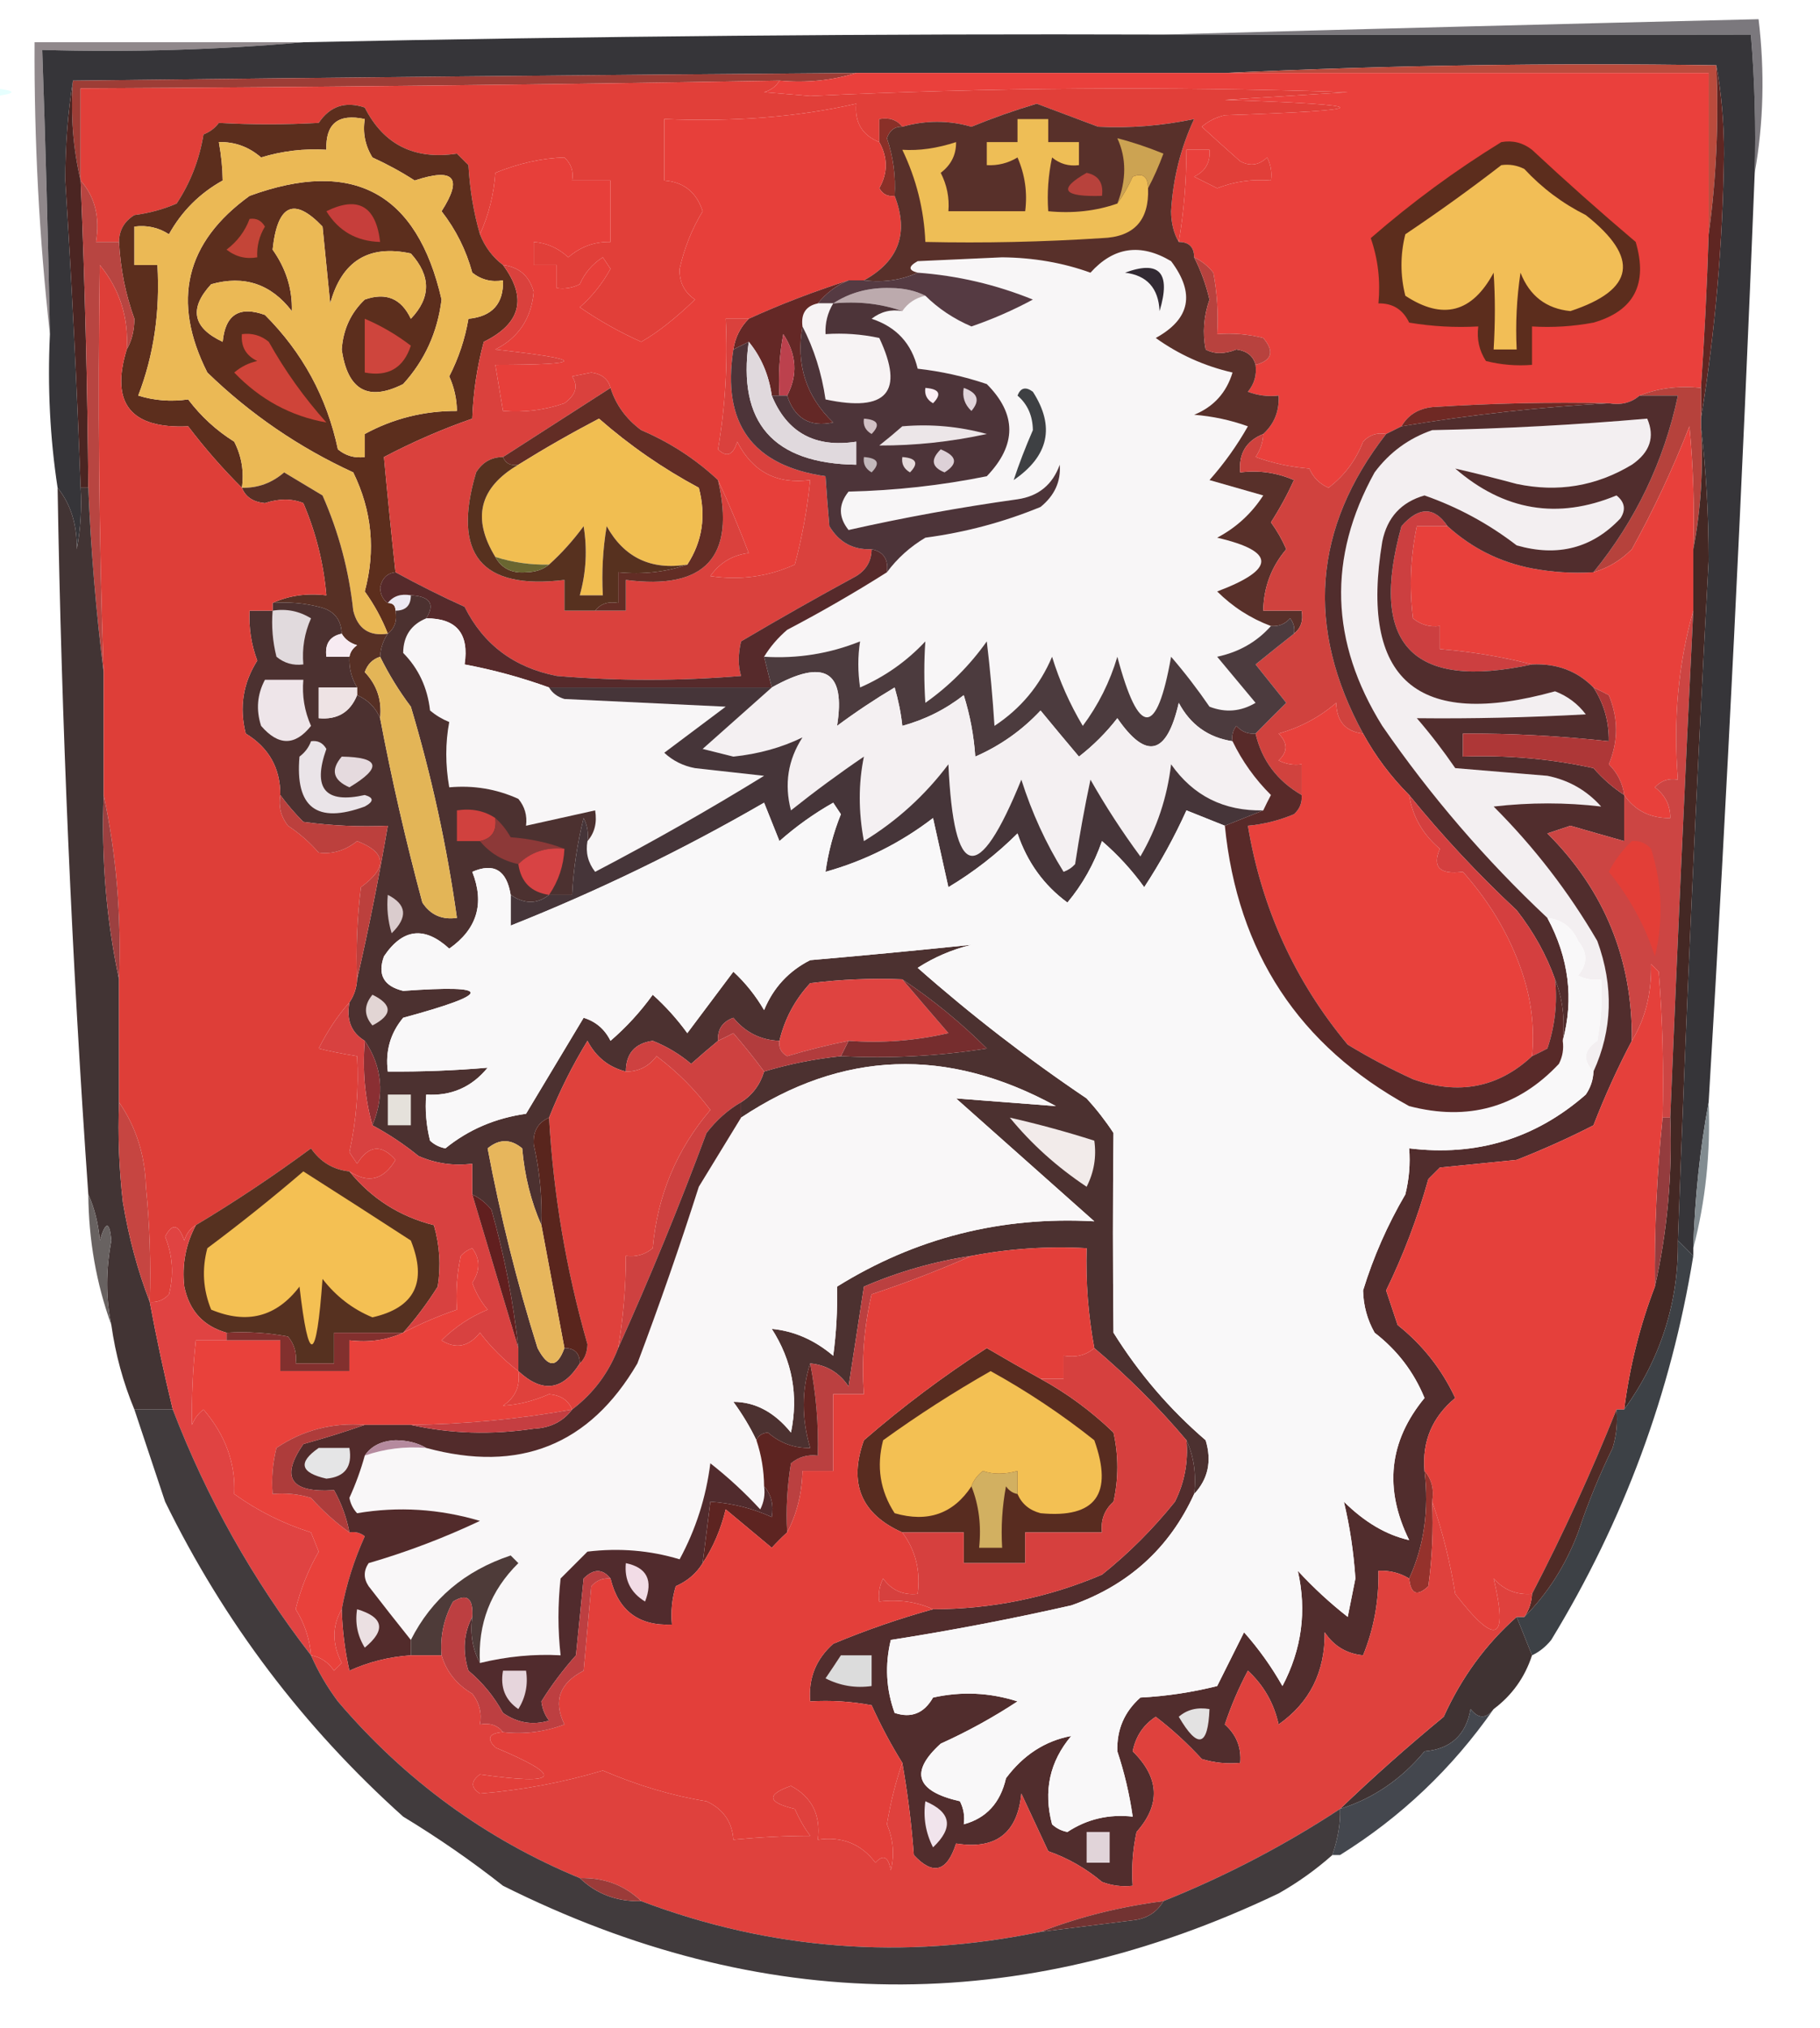 <?xml version="1.0" encoding="UTF-8"?>
<!DOCTYPE svg PUBLIC "-//W3C//DTD SVG 1.1//EN" "http://www.w3.org/Graphics/SVG/1.1/DTD/svg11.dtd">
<svg xmlns="http://www.w3.org/2000/svg" version="1.1" width="237px" height="264px" style="shape-rendering:geometricPrecision; text-rendering:geometricPrecision; image-rendering:optimizeQuality; fill-rule:evenodd; clip-rule:evenodd" xmlns:xlink="http://www.w3.org/1999/xlink">
<g><path style="opacity:1" fill="#7b787d" d="M 228.5,22.5 C 228.666,16.491 228.499,10.491 228,4.5C 202.984,4.545 177.484,4.545 151.5,4.5C 177.414,3.782 203.247,3.116 229,2.5C 229.821,9.346 229.654,16.013 228.5,22.5 Z"/></g>
<g><path style="opacity:1" fill="#90888b" d="M 39.5,5.5 C 28.346,6.495 17.012,6.828 5.5,6.5C 5.933,18.83 6.266,31.163 6.5,43.5C 5.109,31.025 4.442,18.358 4.5,5.5C 16.167,5.5 27.833,5.5 39.5,5.5 Z"/></g>
<g><path style="opacity:1" fill="#e6fffe" d="M -0.5,12.5 C -0.5,12.167 -0.5,11.833 -0.5,11.5C 2.167,11.833 2.167,12.167 -0.5,12.5 Z"/></g>
<g><path style="opacity:1" fill="#363539" d="M 151.5,4.5 C 177.484,4.545 202.984,4.545 228,4.5C 228.499,10.491 228.666,16.491 228.5,22.5C 226.905,62.855 224.905,103.188 222.5,143.5C 221.364,149.641 220.697,155.974 220.5,162.5C 220.5,162.833 220.5,163.167 220.5,163.5C 219.833,162.833 219.167,162.167 218.5,161.5C 219.546,132.092 220.879,102.592 222.5,73C 222.499,66.99 222.166,61.157 221.5,55.5C 221.5,55.167 221.5,54.833 221.5,54.5C 223.344,43.227 224.344,31.727 224.5,20C 224.499,15.985 224.165,12.152 223.5,8.5C 201.993,8.169 180.66,8.503 159.5,9.5C 143.5,9.5 127.5,9.5 111.5,9.5C 77.499,9.759 43.499,10.093 9.5,10.5C 8.834,14.653 8.501,18.987 8.5,23.5C 9.348,36.827 10.015,50.16 10.5,63.5C 10.664,66.187 10.497,68.854 10,71.5C 10.053,68.325 9.22,65.658 7.5,63.5C 6.509,57.021 6.176,50.354 6.5,43.5C 6.266,31.163 5.933,18.83 5.5,6.5C 17.012,6.828 28.346,6.495 39.5,5.5C 76.828,4.712 114.161,4.378 151.5,4.5 Z"/></g>
<g><path style="opacity:1" fill="#9d3d36" d="M 111.5,9.5 C 108.375,10.479 105.042,10.813 101.5,10.5C 71.169,11.022 40.836,11.355 10.5,11.5C 10.5,15.5 10.5,19.5 10.5,23.5C 9.515,19.366 9.182,15.032 9.5,10.5C 43.499,10.093 77.499,9.759 111.5,9.5 Z"/></g>
<g><path style="opacity:1" fill="#bb4b3d" d="M 159.5,9.5 C 180.66,8.503 201.993,8.169 223.5,8.5C 223.825,16.019 223.492,23.352 222.5,30.5C 222.5,23.5 222.5,16.5 222.5,9.5C 201.5,9.5 180.5,9.5 159.5,9.5 Z"/></g>
<g><path style="opacity:1" fill="#ea403c" d="M 111.5,9.5 C 127.5,9.5 143.5,9.5 159.5,9.5C 180.5,9.5 201.5,9.5 222.5,9.5C 222.5,16.5 222.5,23.5 222.5,30.5C 222.287,37.174 221.954,43.841 221.5,50.5C 218.615,50.194 215.948,50.527 213.5,51.5C 212.432,52.434 211.099,52.768 209.5,52.5C 201.826,52.334 194.159,52.5 186.5,53C 184.68,53.2 183.347,54.034 182.5,55.5C 181.833,55.833 181.167,56.167 180.5,56.5C 179.325,56.281 178.325,56.614 177.5,57.5C 176.552,59.944 175.052,61.944 173,63.5C 171.831,62.992 170.998,62.158 170.5,61C 168.1,60.814 165.766,60.314 163.5,59.5C 164.127,58.583 164.461,57.583 164.5,56.5C 165.942,55.181 166.608,53.514 166.5,51.5C 165.127,51.657 163.793,51.49 162.5,51C 163.337,49.989 163.67,48.822 163.5,47.5C 165.652,46.923 165.985,45.757 164.5,44C 162.527,43.505 160.527,43.338 158.5,43.5C 158.664,40.813 158.497,38.146 158,35.5C 157.292,34.62 156.458,33.953 155.5,33.5C 155.5,32.167 154.833,31.5 153.5,31.5C 154.162,27.534 154.495,23.534 154.5,19.5C 155.5,19.5 156.5,19.5 157.5,19.5C 157.64,21.124 156.973,22.29 155.5,23C 156.5,23.5 157.5,24 158.5,24.5C 160.747,23.626 163.08,23.292 165.5,23.5C 165.649,22.448 165.483,21.448 165,20.5C 163.951,21.517 162.784,21.684 161.5,21C 159.792,19.491 158.126,17.991 156.5,16.5C 157.376,15.749 158.376,15.249 159.5,15C 179.5,14.333 179.5,13.667 159.5,13C 164.833,12.667 170.167,12.333 175.5,12C 152.157,11.229 128.823,11.396 105.5,12.5C 103.5,12.333 101.5,12.167 99.5,12C 100.416,11.722 101.082,11.222 101.5,10.5C 105.042,10.813 108.375,10.479 111.5,9.5 Z"/></g>
<g><path style="opacity:1" fill="#5c2d1d" d="M 195.5,18.5 C 196.978,18.238 198.311,18.571 199.5,19.5C 203.879,23.585 208.379,27.585 213,31.5C 214.614,36.983 212.78,40.483 207.5,42C 204.854,42.497 202.187,42.664 199.5,42.5C 199.5,44.167 199.5,45.833 199.5,47.5C 197.473,47.662 195.473,47.495 193.5,47C 192.62,45.644 192.286,44.144 192.5,42.5C 189.482,42.665 186.482,42.498 183.5,42C 182.692,40.294 181.359,39.461 179.5,39.5C 179.777,36.553 179.444,33.719 178.5,31C 183.881,26.323 189.548,22.156 195.5,18.5 Z"/></g>
<g><path style="opacity:1" fill="#e13f39" d="M 101.5,10.5 C 101.082,11.222 100.416,11.722 99.5,12C 101.5,12.167 103.5,12.333 105.5,12.5C 128.823,11.396 152.157,11.229 175.5,12C 170.167,12.333 164.833,12.667 159.5,13C 179.5,13.667 179.5,14.333 159.5,15C 158.376,15.249 157.376,15.749 156.5,16.5C 158.126,17.991 159.792,19.491 161.5,21C 162.784,21.684 163.951,21.517 165,20.5C 165.483,21.448 165.649,22.448 165.5,23.5C 163.08,23.292 160.747,23.626 158.5,24.5C 157.5,24 156.5,23.5 155.5,23C 156.973,22.29 157.64,21.124 157.5,19.5C 156.5,19.5 155.5,19.5 154.5,19.5C 154.495,23.534 154.162,27.534 153.5,31.5C 152.844,30.378 152.511,29.045 152.5,27.5C 152.745,23.262 153.745,19.262 155.5,15.5C 151.287,16.376 147.12,16.709 143,16.5C 140.338,15.51 137.672,14.51 135,13.5C 132.112,14.361 129.279,15.361 126.5,16.5C 123.549,15.643 120.549,15.643 117.5,16.5C 116.791,15.596 115.791,15.263 114.5,15.5C 114.5,16.5 114.5,17.5 114.5,18.5C 112.273,17.599 111.273,15.933 111.5,13.5C 104.029,15.214 95.696,15.881 86.5,15.5C 86.5,18.167 86.5,20.833 86.5,23.5C 89.026,23.687 90.693,25.02 91.5,27.5C 90.099,29.808 89.099,32.308 88.5,35C 88.439,36.711 89.106,38.044 90.5,39C 87.924,41.483 85.591,43.316 83.5,44.5C 80.708,43.251 78.041,41.751 75.5,40C 77.107,38.595 78.44,36.928 79.5,35C 79.167,34.5 78.833,34 78.5,33.5C 77.155,34.347 76.155,35.513 75.5,37C 74.552,37.483 73.552,37.65 72.5,37.5C 72.5,36.5 72.5,35.5 72.5,34.5C 71.5,34.5 70.5,34.5 69.5,34.5C 69.5,33.5 69.5,32.5 69.5,31.5C 71.2,31.626 72.7,32.293 74,33.5C 75.597,32.115 77.43,31.449 79.5,31.5C 79.5,28.833 79.5,26.167 79.5,23.5C 77.833,23.5 76.167,23.5 74.5,23.5C 74.719,22.325 74.386,21.325 73.5,20.5C 70.575,20.587 67.575,21.254 64.5,22.5C 64.307,25.308 63.64,27.975 62.5,30.5C 61.681,27.695 61.181,24.695 61,21.5C 60.5,21 60,20.5 59.5,20C 53.959,20.837 49.959,18.837 47.5,14C 44.967,13.148 42.967,13.814 41.5,16C 37.147,16.245 32.813,16.245 28.5,16C 27.975,16.692 27.308,17.192 26.5,17.5C 25.96,20.785 24.794,23.785 23,26.5C 21.266,27.249 19.433,27.749 17.5,28C 16.177,28.816 15.511,29.983 15.5,31.5C 14.5,31.5 13.5,31.5 12.5,31.5C 13.036,28.302 12.369,25.635 10.5,23.5C 10.5,19.5 10.5,15.5 10.5,11.5C 40.836,11.355 71.169,11.022 101.5,10.5 Z"/></g>
<g><path style="opacity:1" fill="#8a3028" d="M 117.5,16.5 C 116.503,16.47 115.836,16.97 115.5,18C 116.322,20.434 116.656,22.934 116.5,25.5C 115.624,25.631 114.957,25.297 114.5,24.5C 115.623,22.518 115.623,20.518 114.5,18.5C 114.5,17.5 114.5,16.5 114.5,15.5C 115.791,15.263 116.791,15.596 117.5,16.5 Z"/></g>
<g><path style="opacity:1" fill="#e73f3a" d="M 114.5,18.5 C 115.623,20.518 115.623,22.518 114.5,24.5C 114.957,25.297 115.624,25.631 116.5,25.5C 118.375,30.331 117.042,33.998 112.5,36.5C 111.833,36.5 111.167,36.5 110.5,36.5C 105.94,37.962 101.606,39.628 97.5,41.5C 96.5,41.5 95.5,41.5 94.5,41.5C 94.788,47.229 94.454,52.895 93.5,58.5C 94.631,59.604 95.465,59.27 96,57.5C 97.983,61.408 101.15,63.075 105.5,62.5C 105.13,66.233 104.463,69.899 103.5,73.5C 100.042,75.075 96.376,75.575 92.5,75C 93.716,73.26 95.382,72.26 97.5,72C 96.228,68.683 94.895,65.516 93.5,62.5C 90.589,59.769 87.256,57.602 83.5,56C 81.536,54.549 80.203,52.716 79.5,50.5C 79.209,49.351 78.376,48.684 77,48.5C 76.167,48.667 75.333,48.833 74.5,49C 75.336,50.243 75.003,51.41 73.5,52.5C 70.916,53.393 68.249,53.726 65.5,53.5C 65.167,51.5 64.833,49.5 64.5,47.5C 76.427,47.488 76.427,46.821 64.5,45.5C 67.525,43.957 69.191,41.457 69.5,38C 68.928,35.926 67.595,34.76 65.5,34.5C 64.147,33.474 63.147,32.141 62.5,30.5C 63.64,27.975 64.307,25.308 64.5,22.5C 67.575,21.254 70.575,20.587 73.5,20.5C 74.386,21.325 74.719,22.325 74.5,23.5C 76.167,23.5 77.833,23.5 79.5,23.5C 79.5,26.167 79.5,28.833 79.5,31.5C 77.43,31.449 75.597,32.115 74,33.5C 72.7,32.293 71.2,31.626 69.5,31.5C 69.5,32.5 69.5,33.5 69.5,34.5C 70.5,34.5 71.5,34.5 72.5,34.5C 72.5,35.5 72.5,36.5 72.5,37.5C 73.552,37.65 74.552,37.483 75.5,37C 76.155,35.513 77.155,34.347 78.5,33.5C 78.833,34 79.167,34.5 79.5,35C 78.44,36.928 77.107,38.595 75.5,40C 78.041,41.751 80.708,43.251 83.5,44.5C 85.591,43.316 87.924,41.483 90.5,39C 89.106,38.044 88.439,36.711 88.5,35C 89.099,32.308 90.099,29.808 91.5,27.5C 90.693,25.02 89.026,23.687 86.5,23.5C 86.5,20.833 86.5,18.167 86.5,15.5C 95.696,15.881 104.029,15.214 111.5,13.5C 111.273,15.933 112.273,17.599 114.5,18.5 Z"/></g>
<g><path style="opacity:1" fill="#4b2522" d="M 9.5,10.5 C 9.182,15.032 9.515,19.366 10.5,23.5C 11.055,36.827 11.389,50.16 11.5,63.5C 11.167,63.5 10.833,63.5 10.5,63.5C 10.015,50.16 9.348,36.827 8.5,23.5C 8.501,18.987 8.834,14.653 9.5,10.5 Z"/></g>
<g><path style="opacity:1" fill="#f2be56" d="M 195.5,21.5 C 196.552,21.351 197.552,21.517 198.5,22C 200.809,24.487 203.476,26.487 206.5,28C 213.561,33.568 212.895,37.735 204.5,40.5C 201.349,40.189 199.182,38.523 198,35.5C 197.502,38.817 197.335,42.15 197.5,45.5C 196.5,45.5 195.5,45.5 194.5,45.5C 194.712,41.985 194.712,38.652 194.5,35.5C 191.706,40.712 187.872,41.712 183,38.5C 182.333,35.833 182.333,33.167 183,30.5C 187.322,27.601 191.489,24.601 195.5,21.5 Z"/></g>
<g><path style="opacity:1" fill="#f8f6f7" d="M 165.5,81.5 C 163.673,83.561 161.34,84.894 158.5,85.5C 160.167,87.5 161.833,89.5 163.5,91.5C 161.579,92.641 159.579,92.808 157.5,92C 155.954,89.743 154.288,87.576 152.5,85.5C 150.636,96.012 148.302,96.012 145.5,85.5C 144.53,88.774 143.03,91.774 141,94.5C 139.299,91.644 137.966,88.644 137,85.5C 135.412,89.255 132.912,92.255 129.5,94.5C 129.27,90.846 128.937,87.179 128.5,83.5C 126.272,86.64 123.605,89.306 120.5,91.5C 120.32,88.769 120.32,86.103 120.5,83.5C 118.083,86.083 115.249,88.083 112,89.5C 111.695,87.443 111.695,85.443 112,83.5C 108.017,85.103 103.85,85.77 99.5,85.5C 100.29,84.206 101.29,83.039 102.5,82C 107.002,79.636 111.335,77.136 115.5,74.5C 116.836,72.693 118.503,71.193 120.5,70C 125.702,69.308 130.702,67.975 135.5,66C 137.332,64.511 138.165,62.678 138,60.5C 137.065,63.102 135.232,64.602 132.5,65C 125.001,66.048 117.667,67.381 110.5,69C 109.167,67.333 109.167,65.667 110.5,64C 116.581,63.862 122.581,63.196 128.5,62C 132.41,57.925 132.41,53.925 128.5,50C 125.576,49.012 122.576,48.346 119.5,48C 118.722,44.721 116.722,42.555 113.5,41.5C 114.689,40.571 116.022,40.238 117.5,40.5C 118.222,39.449 119.222,38.782 120.5,38.5C 122.193,40.176 124.193,41.509 126.5,42.5C 129.28,41.543 131.947,40.376 134.5,39C 129.671,37.042 124.671,35.876 119.5,35.5C 118.262,35.19 118.262,34.69 119.5,34C 123.167,33.833 126.833,33.667 130.5,33.5C 134.595,33.542 138.429,34.208 142,35.5C 145.026,32.136 148.526,31.636 152.5,34C 155.66,38.2 154.994,41.533 150.5,44C 153.506,46.158 156.839,47.658 160.5,48.5C 159.699,51.133 158.033,52.967 155.5,54C 157.9,54.186 160.234,54.686 162.5,55.5C 161.079,58.009 159.412,60.343 157.5,62.5C 159.833,63.167 162.167,63.833 164.5,64.5C 162.976,66.858 160.976,68.691 158.5,70C 166.155,71.781 166.155,74.114 158.5,77C 160.522,79.009 162.855,80.509 165.5,81.5 Z"/></g>
<g><path style="opacity:1" fill="#58302a" d="M 153.5,31.5 C 154.833,31.5 155.5,32.167 155.5,33.5C 156.379,35.228 157.046,37.061 157.5,39C 156.748,41.154 156.581,43.32 157,45.5C 158.13,46.114 159.463,46.114 161,45.5C 162.376,45.684 163.209,46.351 163.5,47.5C 163.67,48.822 163.337,49.989 162.5,51C 163.793,51.49 165.127,51.657 166.5,51.5C 166.608,53.514 165.942,55.181 164.5,56.5C 162.273,57.401 161.273,59.067 161.5,61.5C 163.924,61.192 166.257,61.526 168.5,62.5C 167.62,64.429 166.62,66.263 165.5,68C 166.296,69.092 166.963,70.259 167.5,71.5C 165.551,73.792 164.551,76.459 164.5,79.5C 166.167,79.5 167.833,79.5 169.5,79.5C 169.737,80.791 169.404,81.791 168.5,82.5C 168.631,81.761 168.464,81.094 168,80.5C 167.329,81.252 166.496,81.586 165.5,81.5C 162.855,80.509 160.522,79.009 158.5,77C 166.155,74.114 166.155,71.781 158.5,70C 160.976,68.691 162.976,66.858 164.5,64.5C 162.167,63.833 159.833,63.167 157.5,62.5C 159.412,60.343 161.079,58.009 162.5,55.5C 160.234,54.686 157.9,54.186 155.5,54C 158.033,52.967 159.699,51.133 160.5,48.5C 156.839,47.658 153.506,46.158 150.5,44C 154.994,41.533 155.66,38.2 152.5,34C 148.526,31.636 145.026,32.136 142,35.5C 138.429,34.208 134.595,33.542 130.5,33.5C 126.833,33.667 123.167,33.833 119.5,34C 118.262,34.69 118.262,35.19 119.5,35.5C 117.393,36.468 115.059,36.802 112.5,36.5C 117.042,33.998 118.375,30.331 116.5,25.5C 116.656,22.934 116.322,20.434 115.5,18C 115.836,16.97 116.503,16.47 117.5,16.5C 120.549,15.643 123.549,15.643 126.5,16.5C 129.279,15.361 132.112,14.361 135,13.5C 137.672,14.51 140.338,15.51 143,16.5C 147.12,16.709 151.287,16.376 155.5,15.5C 153.745,19.262 152.745,23.262 152.5,27.5C 152.511,29.045 152.844,30.378 153.5,31.5 Z"/></g>
<g><path style="opacity:1" fill="#eebe56" d="M 145.5,26.5 C 146.249,25.469 146.915,24.302 147.5,23C 148.816,22.472 149.483,22.972 149.5,24.5C 149.658,28.696 147.658,30.863 143.5,31C 135.841,31.5 128.174,31.666 120.5,31.5C 120.326,27.307 119.326,23.307 117.5,19.5C 119.694,19.642 122.027,19.309 124.5,18.5C 124.52,20.143 123.853,21.476 122.5,22.5C 123.309,24.071 123.643,25.738 123.5,27.5C 126.833,27.5 130.167,27.5 133.5,27.5C 133.808,25.076 133.474,22.743 132.5,20.5C 131.264,21.246 129.93,21.579 128.5,21.5C 128.5,20.5 128.5,19.5 128.5,18.5C 129.833,18.5 131.167,18.5 132.5,18.5C 132.5,17.5 132.5,16.5 132.5,15.5C 133.833,15.5 135.167,15.5 136.5,15.5C 136.5,16.5 136.5,17.5 136.5,18.5C 137.833,18.5 139.167,18.5 140.5,18.5C 140.5,19.5 140.5,20.5 140.5,21.5C 139.178,21.67 138.011,21.337 137,20.5C 136.503,22.81 136.337,25.143 136.5,27.5C 139.713,27.81 142.713,27.477 145.5,26.5 Z"/></g>
<g><path style="opacity:1" fill="#b8423c" d="M 141.5,22.5 C 143.048,22.821 143.715,23.821 143.5,25.5C 138.386,25.651 137.719,24.651 141.5,22.5 Z"/></g>
<g><path style="opacity:1" fill="#cca352" d="M 149.5,24.5 C 149.483,22.972 148.816,22.472 147.5,23C 146.915,24.302 146.249,25.469 145.5,26.5C 146.696,23.42 146.696,20.587 145.5,18C 147.408,18.482 149.408,19.149 151.5,20C 150.901,21.622 150.234,23.122 149.5,24.5 Z"/></g>
<g><path style="opacity:1" fill="#bcaaad" d="M 120.5,38.5 C 119.222,38.782 118.222,39.449 117.5,40.5C 114.713,39.523 111.713,39.19 108.5,39.5C 110.679,38.074 113.179,37.408 116,37.5C 117.707,37.508 119.207,37.842 120.5,38.5 Z"/></g>
<g><path style="opacity:1" fill="#553a42" d="M 119.5,35.5 C 124.671,35.876 129.671,37.042 134.5,39C 131.947,40.376 129.28,41.543 126.5,42.5C 124.193,41.509 122.193,40.176 120.5,38.5C 119.207,37.842 117.707,37.508 116,37.5C 113.179,37.408 110.679,38.074 108.5,39.5C 107.833,39.5 107.167,39.5 106.5,39.5C 107.59,38.143 108.924,37.143 110.5,36.5C 111.167,36.5 111.833,36.5 112.5,36.5C 115.059,36.802 117.393,36.468 119.5,35.5 Z"/></g>
<g><path style="opacity:1" fill="#322a33" d="M 146.5,35.5 C 151,33.837 152.5,35.504 151,40.5C 150.855,37.509 149.355,35.842 146.5,35.5 Z"/></g>
<g><path style="opacity:1" fill="#5f2622" d="M 223.5,8.5 C 224.165,12.152 224.499,15.985 224.5,20C 224.344,31.727 223.344,43.227 221.5,54.5C 221.5,53.167 221.5,51.833 221.5,50.5C 221.954,43.841 222.287,37.174 222.5,30.5C 223.492,23.352 223.825,16.019 223.5,8.5 Z"/></g>
<g><path style="opacity:1" fill="#b8423e" d="M 155.5,33.5 C 156.458,33.953 157.292,34.62 158,35.5C 158.497,38.146 158.664,40.813 158.5,43.5C 160.527,43.338 162.527,43.505 164.5,44C 165.985,45.757 165.652,46.923 163.5,47.5C 163.209,46.351 162.376,45.684 161,45.5C 159.463,46.114 158.13,46.114 157,45.5C 156.581,43.32 156.748,41.154 157.5,39C 157.046,37.061 156.379,35.228 155.5,33.5 Z"/></g>
<g><path style="opacity:1" fill="#5c2e1d" d="M 62.5,30.5 C 63.147,32.141 64.147,33.474 65.5,34.5C 68.674,38.789 67.841,42.122 63,44.5C 62.117,47.758 61.617,51.091 61.5,54.5C 57.574,55.867 53.74,57.534 50,59.5C 50.456,64.453 50.956,69.453 51.5,74.5C 50.414,74.62 49.747,75.287 49.5,76.5C 49.543,77.416 49.876,78.083 50.5,78.5C 51.167,78.5 51.5,78.833 51.5,79.5C 51.737,80.791 51.404,81.791 50.5,82.5C 49.741,80.564 48.741,78.731 47.5,77C 48.937,71.66 48.437,66.493 46,61.5C 38.931,58.253 32.598,53.92 27,48.5C 22.305,39.204 24.138,31.537 32.5,25.5C 45.989,20.576 54.322,25.076 57.5,39C 56.979,43.245 55.313,46.912 52.5,50C 47.928,52.303 45.261,50.803 44.5,45.5C 44.684,42.885 45.684,40.719 47.5,39C 50.259,38.023 52.259,38.856 53.5,41.5C 56.135,38.748 56.135,35.915 53.5,33C 48.004,31.814 44.504,33.981 43,39.5C 42.667,36.167 42.333,32.833 42,29.5C 38.292,25.6 36.125,26.6 35.5,32.5C 37.255,34.977 38.088,37.644 38,40.5C 35.293,36.965 31.793,35.798 27.5,37C 24.582,40.165 25.082,42.665 29,44.5C 29.329,40.96 31.162,39.794 34.5,41C 39.401,45.899 42.568,51.732 44,58.5C 45.011,59.337 46.178,59.67 47.5,59.5C 47.5,58.5 47.5,57.5 47.5,56.5C 51.209,54.483 55.209,53.483 59.5,53.5C 59.481,51.94 59.148,50.44 58.5,49C 59.717,46.632 60.551,44.132 61,41.5C 64.094,41.207 65.594,39.541 65.5,36.5C 64.022,36.762 62.689,36.429 61.5,35.5C 60.694,32.554 59.361,29.888 57.5,27.5C 60.303,23.128 59.136,21.795 54,23.5C 52.263,22.38 50.429,21.38 48.5,20.5C 47.548,18.955 47.215,17.288 47.5,15.5C 44.05,14.756 42.384,16.09 42.5,19.5C 39.603,19.319 36.77,19.652 34,20.5C 32.403,19.115 30.57,18.449 28.5,18.5C 28.815,20.226 28.981,21.892 29,23.5C 26,25.167 23.667,27.5 22,30.5C 20.644,29.62 19.144,29.287 17.5,29.5C 17.5,31.167 17.5,32.833 17.5,34.5C 18.5,34.5 19.5,34.5 20.5,34.5C 20.856,40.595 20.023,46.261 18,51.5C 20.09,52.152 22.257,52.319 24.5,52C 26.182,54.218 28.182,56.051 30.5,57.5C 31.466,59.396 31.799,61.396 31.5,63.5C 29.038,61.065 26.704,58.398 24.5,55.5C 17.02,55.842 14.353,52.509 16.5,45.5C 17.156,44.378 17.489,43.045 17.5,41.5C 16.345,38.31 15.678,34.977 15.5,31.5C 15.511,29.983 16.177,28.816 17.5,28C 19.433,27.749 21.266,27.249 23,26.5C 24.794,23.785 25.96,20.785 26.5,17.5C 27.308,17.192 27.975,16.692 28.5,16C 32.813,16.245 37.147,16.245 41.5,16C 42.967,13.814 44.967,13.148 47.5,14C 49.959,18.837 53.959,20.837 59.5,20C 60,20.5 60.5,21 61,21.5C 61.181,24.695 61.681,27.695 62.5,30.5 Z"/></g>
<g><path style="opacity:1" fill="#f7f3f4" d="M 106.5,39.5 C 107.167,39.5 107.833,39.5 108.5,39.5C 107.766,40.708 107.433,42.041 107.5,43.5C 109.857,43.337 112.19,43.503 114.5,44C 117.813,51.038 115.479,53.705 107.5,52C 107.002,48.58 106.002,45.413 104.5,42.5C 104.285,40.821 104.952,39.821 106.5,39.5 Z"/></g>
<g><path style="opacity:1" fill="#ebb955" d="M 50.5,82.5 C 48.089,82.863 46.589,81.863 46,79.5C 45.446,74.284 44.113,69.284 42,64.5C 40.323,63.484 38.657,62.484 37,61.5C 35.403,62.885 33.569,63.551 31.5,63.5C 31.799,61.396 31.466,59.396 30.5,57.5C 28.182,56.051 26.182,54.218 24.5,52C 22.257,52.319 20.09,52.152 18,51.5C 20.023,46.261 20.856,40.595 20.5,34.5C 19.5,34.5 18.5,34.5 17.5,34.5C 17.5,32.833 17.5,31.167 17.5,29.5C 19.144,29.287 20.644,29.62 22,30.5C 23.667,27.5 26,25.167 29,23.5C 28.981,21.892 28.815,20.226 28.5,18.5C 30.57,18.449 32.403,19.115 34,20.5C 36.77,19.652 39.603,19.319 42.5,19.5C 42.384,16.09 44.05,14.756 47.5,15.5C 47.215,17.288 47.548,18.955 48.5,20.5C 50.429,21.38 52.263,22.38 54,23.5C 59.136,21.795 60.303,23.128 57.5,27.5C 59.361,29.888 60.694,32.554 61.5,35.5C 62.689,36.429 64.022,36.762 65.5,36.5C 65.594,39.541 64.094,41.207 61,41.5C 60.551,44.132 59.717,46.632 58.5,49C 59.148,50.44 59.481,51.94 59.5,53.5C 55.209,53.483 51.209,54.483 47.5,56.5C 47.5,57.5 47.5,58.5 47.5,59.5C 46.178,59.67 45.011,59.337 44,58.5C 42.568,51.732 39.401,45.899 34.5,41C 31.162,39.794 29.329,40.96 29,44.5C 25.082,42.665 24.582,40.165 27.5,37C 31.793,35.798 35.293,36.965 38,40.5C 38.088,37.644 37.255,34.977 35.5,32.5C 36.125,26.6 38.292,25.6 42,29.5C 42.333,32.833 42.667,36.167 43,39.5C 44.504,33.981 48.004,31.814 53.5,33C 56.135,35.915 56.135,38.748 53.5,41.5C 52.259,38.856 50.259,38.023 47.5,39C 45.684,40.719 44.684,42.885 44.5,45.5C 45.261,50.803 47.928,52.303 52.5,50C 55.313,46.912 56.979,43.245 57.5,39C 54.322,25.076 45.989,20.576 32.5,25.5C 24.138,31.537 22.305,39.204 27,48.5C 32.598,53.92 38.931,58.253 46,61.5C 48.437,66.493 48.937,71.66 47.5,77C 48.741,78.731 49.741,80.564 50.5,82.5 Z"/></g>
<g><path style="opacity:1" fill="#ce453d" d="M 47.5,41.5 C 49.609,42.391 51.609,43.558 53.5,45C 52.55,47.91 50.55,49.077 47.5,48.5C 47.5,46.167 47.5,43.833 47.5,41.5 Z"/></g>
<g><path style="opacity:1" fill="#c44538" d="M 32.5,28.5 C 33.376,28.369 34.043,28.703 34.5,29.5C 33.754,30.736 33.421,32.069 33.5,33.5C 32.022,33.762 30.689,33.429 29.5,32.5C 30.91,31.43 31.91,30.097 32.5,28.5 Z"/></g>
<g><path style="opacity:1" fill="#c63e3b" d="M 42.5,27.5 C 46.623,25.476 48.956,26.809 49.5,31.5C 46.422,31.413 44.089,30.08 42.5,27.5 Z"/></g>
<g><path style="opacity:1" fill="#642826" d="M 110.5,36.5 C 108.924,37.143 107.59,38.143 106.5,39.5C 104.952,39.821 104.285,40.821 104.5,42.5C 103.628,47.447 104.961,51.613 108.5,55C 105.472,55.651 103.472,54.485 102.5,51.5C 103.909,48.822 103.743,46.156 102,43.5C 101.503,46.146 101.336,48.813 101.5,51.5C 101.167,51.5 100.833,51.5 100.5,51.5C 100.113,48.794 99.113,46.461 97.5,44.5C 96.833,44.833 96.167,45.167 95.5,45.5C 95.733,43.938 96.4,42.605 97.5,41.5C 101.606,39.628 105.94,37.962 110.5,36.5 Z"/></g>
<g><path style="opacity:1" fill="#bc414d" d="M 102.5,51.5 C 102.167,51.5 101.833,51.5 101.5,51.5C 101.336,48.813 101.503,46.146 102,43.5C 103.743,46.156 103.909,48.822 102.5,51.5 Z"/></g>
<g><path style="opacity:1" fill="#cf4439" d="M 31.5,43.5 C 32.822,43.33 33.989,43.663 35,44.5C 37.112,48.278 39.612,51.778 42.5,55C 37.88,54.187 33.88,52.02 30.5,48.5C 31.376,47.749 32.376,47.249 33.5,47C 32.027,46.29 31.36,45.124 31.5,43.5 Z"/></g>
<g><path style="opacity:1" fill="#b84541" d="M 10.5,23.5 C 12.369,25.635 13.036,28.302 12.5,31.5C 13.5,31.5 14.5,31.5 15.5,31.5C 15.678,34.977 16.345,38.31 17.5,41.5C 17.489,43.045 17.156,44.378 16.5,45.5C 16.768,41.354 15.602,37.687 13,34.5C 12.718,52.167 12.885,69.834 13.5,87.5C 12.508,79.675 11.841,71.675 11.5,63.5C 11.389,50.16 11.055,36.827 10.5,23.5 Z"/></g>
<g><path style="opacity:1" fill="#3e4043" d="M 132.5,51.5 C 132.897,50.475 133.563,50.308 134.5,51C 137.412,55.53 136.579,59.363 132,62.5C 132.691,60.407 133.524,58.24 134.5,56C 134.475,54.124 133.809,52.624 132.5,51.5 Z"/></g>
<g><path style="opacity:1" fill="#6f2924" d="M 209.5,52.5 C 200.547,52.989 191.547,53.989 182.5,55.5C 183.347,54.034 184.68,53.2 186.5,53C 194.159,52.5 201.826,52.334 209.5,52.5 Z"/></g>
<g><path style="opacity:1" fill="#b6423c" d="M 213.5,51.5 C 215.948,50.527 218.615,50.194 221.5,50.5C 221.5,51.833 221.5,53.167 221.5,54.5C 221.5,54.833 221.5,55.167 221.5,55.5C 221.821,61.026 221.488,66.359 220.5,71.5C 220.666,66.156 220.499,60.823 220,55.5C 217.816,61.074 215.316,66.408 212.5,71.5C 211.06,72.952 209.394,73.952 207.5,74.5C 213.002,67.74 216.669,60.074 218.5,51.5C 216.833,51.5 215.167,51.5 213.5,51.5 Z"/></g>
<g><path style="opacity:1" fill="#da413d" d="M 65.5,34.5 C 67.595,34.76 68.928,35.926 69.5,38C 69.191,41.457 67.525,43.957 64.5,45.5C 76.427,46.821 76.427,47.488 64.5,47.5C 64.833,49.5 65.167,51.5 65.5,53.5C 68.249,53.726 70.916,53.393 73.5,52.5C 75.003,51.41 75.336,50.243 74.5,49C 75.333,48.833 76.167,48.667 77,48.5C 78.376,48.684 79.209,49.351 79.5,50.5C 74.844,53.485 70.177,56.485 65.5,59.5C 63.983,59.511 62.816,60.177 62,61.5C 58.829,72.152 62.663,76.819 73.5,75.5C 73.5,76.833 73.5,78.167 73.5,79.5C 74.833,79.5 76.167,79.5 77.5,79.5C 78.833,79.5 80.167,79.5 81.5,79.5C 81.5,78.167 81.5,76.833 81.5,75.5C 91.827,76.843 95.827,72.51 93.5,62.5C 94.895,65.516 96.228,68.683 97.5,72C 95.382,72.26 93.716,73.26 92.5,75C 96.376,75.575 100.042,75.075 103.5,73.5C 104.463,69.899 105.13,66.233 105.5,62.5C 101.15,63.075 97.983,61.408 96,57.5C 95.465,59.27 94.631,59.604 93.5,58.5C 94.454,52.895 94.788,47.229 94.5,41.5C 95.5,41.5 96.5,41.5 97.5,41.5C 96.4,42.605 95.733,43.938 95.5,45.5C 93.978,55.131 97.978,60.631 107.5,62C 107.626,63.974 107.792,66.141 108,68.5C 109.264,70.607 111.097,71.607 113.5,71.5C 113.489,73.017 112.823,74.184 111.5,75C 106.454,77.739 101.454,80.572 96.5,83.5C 96.101,85.206 96.101,86.706 96.5,88C 88.5,88.667 80.5,88.667 72.5,88C 66.946,86.907 62.946,83.907 60.5,79C 57.387,77.583 54.387,76.083 51.5,74.5C 50.956,69.453 50.456,64.453 50,59.5C 53.74,57.534 57.574,55.867 61.5,54.5C 61.617,51.091 62.117,47.758 63,44.5C 67.841,42.122 68.674,38.789 65.5,34.5 Z"/></g>
<g><path style="opacity:1" fill="#622d25" d="M 79.5,50.5 C 80.203,52.716 81.536,54.549 83.5,56C 87.256,57.602 90.589,59.769 93.5,62.5C 95.827,72.51 91.827,76.843 81.5,75.5C 81.5,76.833 81.5,78.167 81.5,79.5C 80.167,79.5 78.833,79.5 77.5,79.5C 78.209,78.596 79.209,78.263 80.5,78.5C 80.5,77.167 80.5,75.833 80.5,74.5C 83.713,74.81 86.713,74.477 89.5,73.5C 91.463,70.482 91.963,67.149 91,63.5C 86.325,60.996 81.992,57.996 78,54.5C 74.407,56.379 70.907,58.379 67.5,60.5C 66.508,60.672 65.842,60.338 65.5,59.5C 70.177,56.485 74.844,53.485 79.5,50.5 Z"/></g>
<g><path style="opacity:1" fill="#f3eff1" d="M 207.5,139.5 C 206.065,138.015 206.232,136.682 208,135.5C 208.497,132.854 208.664,130.187 208.5,127.5C 207.448,127.649 206.448,127.483 205.5,127C 206.747,125.506 206.747,124.006 205.5,122.5C 204.717,120.712 203.384,119.712 201.5,119.5C 193.45,111.948 186.283,103.615 180,94.5C 173.203,83.593 172.87,72.593 179,61.5C 180.938,58.894 183.438,57.061 186.5,56C 195.881,55.807 205.214,55.307 214.5,54.5C 215.529,56.886 214.863,58.886 212.5,60.5C 207.853,63.3 202.853,64.133 197.5,63C 194.735,62.257 192.069,61.59 189.5,61C 195.856,66.5 202.856,67.667 210.5,64.5C 211.583,65.365 211.749,66.365 211,67.5C 207.34,71.367 202.84,72.534 197.5,71C 193.855,68.192 189.855,66.025 185.5,64.5C 182.467,65.367 180.634,67.367 180,70.5C 177.014,88.498 184.514,94.998 202.5,90C 204.116,90.615 205.449,91.615 206.5,93C 198.993,93.412 191.66,93.578 184.5,93.5C 186.288,95.576 187.954,97.743 189.5,100C 193.5,100.333 197.5,100.667 201.5,101C 204.29,101.561 206.623,102.894 208.5,105C 203.91,104.457 199.243,104.457 194.5,105C 199.765,110.263 204.265,116.096 208,122.5C 210.148,128.399 209.981,134.066 207.5,139.5 Z"/></g>
<g><path style="opacity:1" fill="#4d3439" d="M 108.5,39.5 C 111.713,39.19 114.713,39.523 117.5,40.5C 116.022,40.238 114.689,40.571 113.5,41.5C 116.722,42.555 118.722,44.721 119.5,48C 122.576,48.346 125.576,49.012 128.5,50C 132.41,53.925 132.41,57.925 128.5,62C 122.581,63.196 116.581,63.862 110.5,64C 109.167,65.667 109.167,67.333 110.5,69C 117.667,67.381 125.001,66.048 132.5,65C 135.232,64.602 137.065,63.102 138,60.5C 138.165,62.678 137.332,64.511 135.5,66C 130.702,67.975 125.702,69.308 120.5,70C 118.503,71.193 116.836,72.693 115.5,74.5C 115.715,72.821 115.048,71.821 113.5,71.5C 111.097,71.607 109.264,70.607 108,68.5C 107.792,66.141 107.626,63.974 107.5,62C 97.978,60.631 93.978,55.131 95.5,45.5C 96.167,45.167 96.833,44.833 97.5,44.5C 96.013,55.022 100.68,60.355 111.5,60.5C 111.5,59.5 111.5,58.5 111.5,57.5C 106.148,58.328 102.481,56.328 100.5,51.5C 100.833,51.5 101.167,51.5 101.5,51.5C 101.833,51.5 102.167,51.5 102.5,51.5C 103.472,54.485 105.472,55.651 108.5,55C 104.961,51.613 103.628,47.447 104.5,42.5C 106.002,45.413 107.002,48.58 107.5,52C 115.479,53.705 117.813,51.038 114.5,44C 112.19,43.503 109.857,43.337 107.5,43.5C 107.433,42.041 107.766,40.708 108.5,39.5 Z"/></g>
<g><path style="opacity:1" fill="#c2b8bb" d="M 112.5,59.5 C 114.337,59.639 114.67,60.306 113.5,61.5C 112.702,61.043 112.369,60.376 112.5,59.5 Z"/></g>
<g><path style="opacity:1" fill="#ece6e8" d="M 117.5,55.5 C 121.226,55.177 124.893,55.511 128.5,56.5C 123.833,57.514 119.166,58.014 114.5,58C 115.571,57.148 116.571,56.315 117.5,55.5 Z"/></g>
<g><path style="opacity:1" fill="#d1c1c5" d="M 112.5,54.5 C 114.337,54.639 114.67,55.306 113.5,56.5C 112.702,56.043 112.369,55.376 112.5,54.5 Z"/></g>
<g><path style="opacity:1" fill="#e0d9dd" d="M 97.5,44.5 C 99.113,46.461 100.113,48.794 100.5,51.5C 102.481,56.328 106.148,58.328 111.5,57.5C 111.5,58.5 111.5,59.5 111.5,60.5C 100.68,60.355 96.013,55.022 97.5,44.5 Z"/></g>
<g><path style="opacity:1" fill="#e1d5db" d="M 125.5,50.5 C 127.332,51.141 127.665,52.141 126.5,53.5C 125.614,52.675 125.281,51.675 125.5,50.5 Z"/></g>
<g><path style="opacity:1" fill="#fbeff5" d="M 120.5,50.5 C 122.337,50.639 122.67,51.306 121.5,52.5C 120.702,52.043 120.369,51.376 120.5,50.5 Z"/></g>
<g><path style="opacity:1" fill="#e5dada" d="M 117.5,59.5 C 119.337,59.639 119.67,60.306 118.5,61.5C 117.702,61.043 117.369,60.376 117.5,59.5 Z"/></g>
<g><path style="opacity:1" fill="#ddd1d7" d="M 122.5,58.5 C 124.625,59.368 124.791,60.368 123,61.5C 121.317,60.824 121.15,59.824 122.5,58.5 Z"/></g>
<g><path style="opacity:1" fill="#f1be51" d="M 89.5,73.5 C 84.781,74.26 81.281,72.593 79,68.5C 78.502,71.482 78.335,74.482 78.5,77.5C 77.5,77.5 76.5,77.5 75.5,77.5C 76.329,74.531 76.495,71.531 76,68.5C 74.634,70.362 73.134,72.028 71.5,73.5C 69.097,73.552 66.764,73.219 64.5,72.5C 61.423,67.476 62.423,63.476 67.5,60.5C 70.907,58.379 74.407,56.379 78,54.5C 81.992,57.996 86.325,60.996 91,63.5C 91.963,67.149 91.463,70.482 89.5,73.5 Z"/></g>
<g><path style="opacity:1" fill="#573025" d="M 50.5,82.5 C 49.89,83.391 49.557,84.391 49.5,85.5C 48.522,85.811 47.855,86.478 47.5,87.5C 49.086,89.173 49.753,91.173 49.5,93.5C 48.9,92.1 47.9,91.1 46.5,90.5C 46.5,90.167 46.5,89.833 46.5,89.5C 45.766,88.292 45.433,86.959 45.5,85.5C 45.611,84.883 45.944,84.383 46.5,84C 45.584,83.722 44.917,83.222 44.5,82.5C 44.426,80.589 43.426,79.422 41.5,79C 39.527,78.504 37.527,78.338 35.5,78.5C 37.607,77.532 39.941,77.198 42.5,77.5C 42.139,73.33 41.139,69.33 39.5,65.5C 38.005,64.888 36.338,64.888 34.5,65.5C 32.97,65.36 31.97,64.694 31.5,63.5C 33.569,63.551 35.403,62.885 37,61.5C 38.657,62.484 40.323,63.484 42,64.5C 44.113,69.284 45.446,74.284 46,79.5C 46.589,81.863 48.089,82.863 50.5,82.5 Z"/></g>
<g><path style="opacity:1" fill="#d0423e" d="M 164.5,56.5 C 164.461,57.583 164.127,58.583 163.5,59.5C 165.766,60.314 168.1,60.814 170.5,61C 170.998,62.158 171.831,62.992 173,63.5C 175.052,61.944 176.552,59.944 177.5,57.5C 178.325,56.614 179.325,56.281 180.5,56.5C 170.995,68.728 169.995,81.728 177.5,95.5C 175.224,95.243 174.057,93.91 174,91.5C 171.817,93.376 169.317,94.709 166.5,95.5C 167.711,96.72 167.711,97.887 166.5,99C 167.448,99.483 168.448,99.65 169.5,99.5C 169.5,100.833 169.5,102.167 169.5,103.5C 166.313,101.656 164.313,98.99 163.5,95.5C 164.8,94.173 166.133,92.84 167.5,91.5C 166.167,89.833 164.833,88.167 163.5,86.5C 165.21,85.113 166.877,83.779 168.5,82.5C 169.404,81.791 169.737,80.791 169.5,79.5C 167.833,79.5 166.167,79.5 164.5,79.5C 164.551,76.459 165.551,73.792 167.5,71.5C 166.963,70.259 166.296,69.092 165.5,68C 166.62,66.263 167.62,64.429 168.5,62.5C 166.257,61.526 163.924,61.192 161.5,61.5C 161.273,59.067 162.273,57.401 164.5,56.5 Z"/></g>
<g><path style="opacity:1" fill="#57311f" d="M 65.5,59.5 C 65.842,60.338 66.508,60.672 67.5,60.5C 62.423,63.476 61.423,67.476 64.5,72.5C 65.312,73.993 66.645,74.66 68.5,74.5C 69.726,74.481 70.726,74.147 71.5,73.5C 73.134,72.028 74.634,70.362 76,68.5C 76.495,71.531 76.329,74.531 75.5,77.5C 76.5,77.5 77.5,77.5 78.5,77.5C 78.335,74.482 78.502,71.482 79,68.5C 81.281,72.593 84.781,74.26 89.5,73.5C 86.713,74.477 83.713,74.81 80.5,74.5C 80.5,75.833 80.5,77.167 80.5,78.5C 79.209,78.263 78.209,78.596 77.5,79.5C 76.167,79.5 74.833,79.5 73.5,79.5C 73.5,78.167 73.5,76.833 73.5,75.5C 62.663,76.819 58.829,72.152 62,61.5C 62.816,60.177 63.983,59.511 65.5,59.5 Z"/></g>
<g><path style="opacity:1" fill="#6a6631" d="M 64.5,72.5 C 66.764,73.219 69.097,73.552 71.5,73.5C 70.726,74.147 69.726,74.481 68.5,74.5C 66.645,74.66 65.312,73.993 64.5,72.5 Z"/></g>
<g><path style="opacity:1" fill="#ece9f2" d="M 50.5,78.5 C 51.209,77.596 52.209,77.263 53.5,77.5C 53.5,78.833 52.833,79.5 51.5,79.5C 51.5,78.833 51.167,78.5 50.5,78.5 Z"/></g>
<g><path style="opacity:1" fill="#e8403b" d="M 220.5,71.5 C 220.5,74.167 220.5,76.833 220.5,79.5C 218.537,86.424 217.87,93.757 218.5,101.5C 217.325,101.281 216.325,101.614 215.5,102.5C 216.853,103.524 217.52,104.857 217.5,106.5C 214.911,106.539 212.911,105.539 211.5,103.5C 211.297,101.956 210.63,100.622 209.5,99.5C 210.748,96.506 210.748,93.506 209.5,90.5C 208.817,90.137 208.15,89.804 207.5,89.5C 205.383,87.346 202.716,86.346 199.5,86.5C 195.684,85.518 191.684,84.851 187.5,84.5C 187.5,83.5 187.5,82.5 187.5,81.5C 186.178,81.67 185.011,81.337 184,80.5C 183.503,76.476 183.669,72.476 184.5,68.5C 185.833,68.5 187.167,68.5 188.5,68.5C 191.655,71.364 195.322,73.197 199.5,74C 202.146,74.497 204.813,74.664 207.5,74.5C 209.394,73.952 211.06,72.952 212.5,71.5C 215.316,66.408 217.816,61.074 220,55.5C 220.499,60.823 220.666,66.156 220.5,71.5 Z"/></g>
<g><path style="opacity:1" fill="#cc3f40" d="M 188.5,68.5 C 187.167,68.5 185.833,68.5 184.5,68.5C 183.669,72.476 183.503,76.476 184,80.5C 185.011,81.337 186.178,81.67 187.5,81.5C 187.5,82.5 187.5,83.5 187.5,84.5C 191.684,84.851 195.684,85.518 199.5,86.5C 183.883,89.884 178.217,83.884 182.5,68.5C 184.765,65.933 186.765,65.933 188.5,68.5 Z"/></g>
<g><path style="opacity:1" fill="#423434" d="M 7.5,63.5 C 9.22,65.658 10.053,68.325 10,71.5C 10.497,68.854 10.664,66.187 10.5,63.5C 10.833,63.5 11.167,63.5 11.5,63.5C 11.841,71.675 12.508,79.675 13.5,87.5C 13.5,92.833 13.5,98.167 13.5,103.5C 13.178,111.729 13.845,119.729 15.5,127.5C 15.5,132.833 15.5,138.167 15.5,143.5C 15.334,147.846 15.501,152.179 16,156.5C 16.762,161.085 17.929,165.419 19.5,169.5C 20.371,174.182 21.371,178.849 22.5,183.5C 20.833,183.5 19.167,183.5 17.5,183.5C 16.036,179.981 15.036,176.314 14.5,172.5C 13.765,169.034 13.765,165.367 14.5,161.5C 14.263,158.937 13.763,158.937 13,161.5C 12.809,159.292 12.309,157.292 11.5,155.5C 9.348,124.88 8.015,94.214 7.5,63.5 Z"/></g>
<g><path style="opacity:1" fill="#562a2b" d="M 113.5,71.5 C 115.048,71.821 115.715,72.821 115.5,74.5C 111.335,77.136 107.002,79.636 102.5,82C 101.29,83.039 100.29,84.206 99.5,85.5C 99.833,86.833 100.167,88.167 100.5,89.5C 90.833,89.5 81.167,89.5 71.5,89.5C 67.904,88.2 64.237,87.2 60.5,86.5C 61.113,82.488 59.446,80.488 55.5,80.5C 56.674,78.632 56.007,77.632 53.5,77.5C 52.209,77.263 51.209,77.596 50.5,78.5C 49.876,78.083 49.543,77.416 49.5,76.5C 49.747,75.287 50.414,74.62 51.5,74.5C 54.387,76.083 57.387,77.583 60.5,79C 62.946,83.907 66.946,86.907 72.5,88C 80.5,88.667 88.5,88.667 96.5,88C 96.101,86.706 96.101,85.206 96.5,83.5C 101.454,80.572 106.454,77.739 111.5,75C 112.823,74.184 113.489,73.017 113.5,71.5 Z"/></g>
<g><path style="opacity:1" fill="#f8f6f7" d="M 55.5,80.5 C 59.446,80.488 61.113,82.488 60.5,86.5C 64.237,87.2 67.904,88.2 71.5,89.5C 71.918,90.222 72.584,90.722 73.5,91C 80.5,91.333 87.5,91.667 94.5,92C 91.833,94 89.167,96 86.5,98C 87.623,99.044 88.956,99.71 90.5,100C 93.5,100.333 96.5,100.667 99.5,101C 92.297,105.434 84.964,109.6 77.5,113.5C 76.571,112.311 76.238,110.978 76.5,109.5C 77.434,108.432 77.768,107.099 77.5,105.5C 74.5,106.167 71.5,106.833 68.5,107.5C 68.67,106.178 68.337,105.011 67.5,104C 64.649,102.711 61.649,102.211 58.5,102.5C 57.987,99.552 57.987,96.718 58.5,94C 57.584,93.626 56.75,93.126 56,92.5C 55.673,89.536 54.507,87.036 52.5,85C 52.522,82.817 53.522,81.317 55.5,80.5 Z"/></g>
<g><path style="opacity:1" fill="#4c3b3e" d="M 168.5,82.5 C 166.877,83.779 165.21,85.113 163.5,86.5C 164.833,88.167 166.167,89.833 167.5,91.5C 166.133,92.84 164.8,94.173 163.5,95.5C 162.504,95.586 161.671,95.252 161,94.5C 160.536,95.094 160.369,95.761 160.5,96.5C 157.345,96.016 155.012,94.349 153.5,91.5C 151.944,98.309 149.277,98.976 145.5,93.5C 144.061,95.36 142.395,97.027 140.5,98.5C 138.844,96.54 137.177,94.54 135.5,92.5C 133.083,95.083 130.249,97.083 127,98.5C 126.818,95.774 126.318,93.107 125.5,90.5C 123.112,92.361 120.446,93.694 117.5,94.5C 117.331,92.883 116.997,91.216 116.5,89.5C 113.914,91.043 111.414,92.709 109,94.5C 110.156,87.333 107.323,85.666 100.5,89.5C 100.167,88.167 99.833,86.833 99.5,85.5C 103.85,85.77 108.017,85.103 112,83.5C 111.695,85.443 111.695,87.443 112,89.5C 115.249,88.083 118.083,86.083 120.5,83.5C 120.32,86.103 120.32,88.769 120.5,91.5C 123.605,89.306 126.272,86.64 128.5,83.5C 128.937,87.179 129.27,90.846 129.5,94.5C 132.912,92.255 135.412,89.255 137,85.5C 137.966,88.644 139.299,91.644 141,94.5C 143.03,91.774 144.53,88.774 145.5,85.5C 148.302,96.012 150.636,96.012 152.5,85.5C 154.288,87.576 155.954,89.743 157.5,92C 159.579,92.808 161.579,92.641 163.5,91.5C 161.833,89.5 160.167,87.5 158.5,85.5C 161.34,84.894 163.673,83.561 165.5,81.5C 166.496,81.586 167.329,81.252 168,80.5C 168.464,81.094 168.631,81.761 168.5,82.5 Z"/></g>
<g><path style="opacity:1" fill="#f4f0f2" d="M 160.5,96.5 C 161.754,99.093 163.42,101.427 165.5,103.5C 165.137,104.183 164.804,104.85 164.5,105.5C 159.381,105.607 155.381,103.607 152.5,99.5C 151.986,103.817 150.653,107.817 148.5,111.5C 146.136,108.301 143.97,104.968 142,101.5C 141.226,105.147 140.559,108.814 140,112.5C 139.586,112.957 139.086,113.291 138.5,113.5C 136.206,109.819 134.373,105.819 133,101.5C 127.364,115.361 124.197,114.694 123.5,99.5C 120.457,103.544 116.791,106.877 112.5,109.5C 111.777,105.666 111.777,101.999 112.5,98.5C 109.244,100.711 106.078,103.045 103,105.5C 102.107,102.084 102.607,98.917 104.5,96C 101.794,97.321 98.794,98.154 95.5,98.5C 94.167,98.167 92.833,97.833 91.5,97.5C 94.545,94.782 97.545,92.116 100.5,89.5C 107.323,85.666 110.156,87.333 109,94.5C 111.414,92.709 113.914,91.043 116.5,89.5C 116.997,91.216 117.331,92.883 117.5,94.5C 120.446,93.694 123.112,92.361 125.5,90.5C 126.318,93.107 126.818,95.774 127,98.5C 130.249,97.083 133.083,95.083 135.5,92.5C 137.177,94.54 138.844,96.54 140.5,98.5C 142.395,97.027 144.061,95.36 145.5,93.5C 149.277,98.976 151.944,98.309 153.5,91.5C 155.012,94.349 157.345,96.016 160.5,96.5 Z"/></g>
<g><path style="opacity:1" fill="#512d2d" d="M 213.5,51.5 C 215.167,51.5 216.833,51.5 218.5,51.5C 216.669,60.074 213.002,67.74 207.5,74.5C 204.813,74.664 202.146,74.497 199.5,74C 195.322,73.197 191.655,71.364 188.5,68.5C 186.765,65.933 184.765,65.933 182.5,68.5C 178.217,83.884 183.883,89.884 199.5,86.5C 202.716,86.346 205.383,87.346 207.5,89.5C 208.865,91.591 209.532,93.924 209.5,96.5C 203.19,95.81 196.857,95.476 190.5,95.5C 190.5,96.5 190.5,97.5 190.5,98.5C 196.232,98.283 201.899,98.783 207.5,100C 208.705,101.376 210.038,102.542 211.5,103.5C 211.5,105.5 211.5,107.5 211.5,109.5C 209.174,108.849 206.841,108.182 204.5,107.5C 203.5,107.833 202.5,108.167 201.5,108.5C 208.943,115.919 212.61,124.919 212.5,135.5C 210.66,138.991 208.993,142.658 207.5,146.5C 204.325,148.13 200.991,149.63 197.5,151C 194.167,151.333 190.833,151.667 187.5,152C 187,152.5 186.5,153 186,153.5C 184.602,158.509 182.769,163.342 180.5,168C 181,169.5 181.5,171 182,172.5C 185.245,175.079 187.745,178.245 189.5,182C 186.503,184.488 185.17,187.654 185.5,191.5C 186.103,196.619 185.436,201.285 183.5,205.5C 182.292,204.766 180.959,204.433 179.5,204.5C 179.576,208.384 178.91,212.05 177.5,215.5C 175.362,215.297 173.695,214.297 172.5,212.5C 172.557,217.653 170.557,221.653 166.5,224.5C 165.896,221.737 164.562,219.403 162.5,217.5C 161.308,219.742 160.308,222.075 159.5,224.5C 161.005,225.842 161.672,227.508 161.5,229.5C 159.801,229.66 158.134,229.494 156.5,229C 154.65,226.982 152.65,225.149 150.5,223.5C 148.888,224.549 147.888,226.049 147.5,228C 150.997,231.435 151.164,234.935 148,238.5C 147.503,240.81 147.337,243.143 147.5,245.5C 146.127,245.657 144.793,245.49 143.5,245C 141.404,243.234 139.071,241.901 136.5,241C 135.333,238.5 134.167,236 133,233.5C 132.496,238.667 129.663,240.834 124.5,240C 123.325,243.691 121.492,244.191 119,241.5C 118.696,237.452 118.196,233.452 117.5,229.5C 116.047,227.174 114.714,224.674 113.5,222C 110.854,221.503 108.187,221.336 105.5,221.5C 105.253,218.495 106.253,215.995 108.5,214C 112.766,212.216 117.099,210.716 121.5,209.5C 129.175,209.485 136.509,207.985 143.5,205C 146.991,202.21 150.158,199.043 153,195.5C 154.252,192.986 154.752,190.32 154.5,187.5C 155.468,189.607 155.802,191.941 155.5,194.5C 152.281,201.547 146.948,206.38 139.5,209C 131.674,210.775 123.841,212.275 116,213.5C 115.216,216.76 115.383,219.927 116.5,223C 118.661,223.722 120.328,223.055 121.5,221C 125.211,220.175 128.878,220.341 132.5,221.5C 129.327,223.587 125.994,225.421 122.5,227C 118.43,230.695 119.264,233.195 125,234.5C 125.483,235.448 125.649,236.448 125.5,237.5C 128.434,236.711 130.268,234.711 131,231.5C 133.26,228.472 136.094,226.638 139.5,226C 136.682,229.338 135.849,233.171 137,237.5C 137.561,238.022 138.228,238.355 139,238.5C 141.547,236.823 144.38,236.156 147.5,236.5C 147.084,233.594 146.418,230.761 145.5,228C 145.408,225.186 146.408,222.853 148.5,221C 151.882,220.824 155.215,220.324 158.5,219.5C 159.667,217.167 160.833,214.833 162,212.5C 163.912,214.657 165.579,216.991 167,219.5C 169.522,214.708 170.189,209.708 169,204.5C 171.016,206.684 173.183,208.684 175.5,210.5C 175.833,208.833 176.167,207.167 176.5,205.5C 176.269,202.027 175.769,198.694 175,195.5C 177.699,198.171 180.533,199.838 183.5,200.5C 180.198,193.801 180.864,187.635 185.5,182C 184.114,178.609 181.948,175.775 179,173.5C 178.042,171.801 177.542,169.967 177.5,168C 178.836,163.648 180.67,159.481 183,155.5C 183.495,153.527 183.662,151.527 183.5,149.5C 192.274,150.574 199.941,148.24 206.5,142.5C 207.127,141.583 207.461,140.583 207.5,139.5C 209.981,134.066 210.148,128.399 208,122.5C 204.265,116.096 199.765,110.263 194.5,105C 199.243,104.457 203.91,104.457 208.5,105C 206.623,102.894 204.29,101.561 201.5,101C 197.5,100.667 193.5,100.333 189.5,100C 187.954,97.743 186.288,95.576 184.5,93.5C 191.66,93.578 198.993,93.412 206.5,93C 205.449,91.615 204.116,90.615 202.5,90C 184.514,94.998 177.014,88.498 180,70.5C 180.634,67.367 182.467,65.367 185.5,64.5C 189.855,66.025 193.855,68.192 197.5,71C 202.84,72.534 207.34,71.367 211,67.5C 211.749,66.365 211.583,65.365 210.5,64.5C 202.856,67.667 195.856,66.5 189.5,61C 192.069,61.59 194.735,62.257 197.5,63C 202.853,64.133 207.853,63.3 212.5,60.5C 214.863,58.886 215.529,56.886 214.5,54.5C 205.214,55.307 195.881,55.807 186.5,56C 183.438,57.061 180.938,58.894 179,61.5C 172.87,72.593 173.203,83.593 180,94.5C 186.283,103.615 193.45,111.948 201.5,119.5C 204.3,124.715 204.967,130.049 203.5,135.5C 203.806,132.615 203.473,129.948 202.5,127.5C 201.376,124.331 199.709,121.331 197.5,118.5C 192.445,113.781 187.778,108.781 183.5,103.5C 181.115,101.116 179.115,98.45 177.5,95.5C 169.995,81.728 170.995,68.728 180.5,56.5C 181.167,56.167 181.833,55.833 182.5,55.5C 191.547,53.989 200.547,52.989 209.5,52.5C 211.099,52.768 212.432,52.434 213.5,51.5 Z"/></g>
<g><path style="opacity:1" fill="#ae3737" d="M 207.5,89.5 C 208.15,89.804 208.817,90.137 209.5,90.5C 210.748,93.506 210.748,96.506 209.5,99.5C 210.63,100.622 211.297,101.956 211.5,103.5C 210.038,102.542 208.705,101.376 207.5,100C 201.899,98.783 196.232,98.283 190.5,98.5C 190.5,97.5 190.5,96.5 190.5,95.5C 196.857,95.476 203.19,95.81 209.5,96.5C 209.532,93.924 208.865,91.591 207.5,89.5 Z"/></g>
<g><path style="opacity:1" fill="#4c3130" d="M 53.5,77.5 C 56.007,77.632 56.674,78.632 55.5,80.5C 53.522,81.317 52.522,82.817 52.5,85C 54.507,87.036 55.673,89.536 56,92.5C 56.75,93.126 57.584,93.626 58.5,94C 57.987,96.718 57.987,99.552 58.5,102.5C 61.649,102.211 64.649,102.711 67.5,104C 68.337,105.011 68.67,106.178 68.5,107.5C 71.5,106.833 74.5,106.167 77.5,105.5C 77.768,107.099 77.434,108.432 76.5,109.5C 76.65,108.448 76.483,107.448 76,106.5C 75.174,109.793 74.674,113.126 74.5,116.5C 73.5,116.5 72.5,116.5 71.5,116.5C 69.95,117.72 68.284,117.72 66.5,116.5C 65.979,113.281 64.312,112.281 61.5,113.5C 63.126,117.623 62.126,120.957 58.5,123.5C 55.276,120.539 52.443,120.873 50,124.5C 49.135,126.888 49.968,128.388 52.5,129C 64.216,128.158 64.216,129.324 52.5,132.5C 50.829,134.51 50.162,136.843 50.5,139.5C 54.92,139.533 59.254,139.367 63.5,139C 61.431,141.534 58.765,142.701 55.5,142.5C 55.338,144.527 55.505,146.527 56,148.5C 56.561,149.022 57.228,149.355 58,149.5C 61.004,147.063 64.504,145.563 68.5,145C 71.002,140.819 73.502,136.652 76,132.5C 77.584,132.988 78.751,133.988 79.5,135.5C 81.557,133.731 83.39,131.731 85,129.5C 86.685,131.017 88.185,132.684 89.5,134.5C 91.5,131.833 93.5,129.167 95.5,126.5C 97.063,127.945 98.396,129.611 99.5,131.5C 100.704,128.585 102.704,126.419 105.5,125C 112.567,124.388 119.567,123.721 126.5,123C 123.968,123.619 121.635,124.619 119.5,126C 126.472,132.151 133.805,137.817 141.5,143C 142.787,144.41 143.954,145.91 145,147.5C 144.905,156.163 144.905,164.83 145,173.5C 148.31,178.806 152.31,183.473 157,187.5C 157.826,190.212 157.326,192.545 155.5,194.5C 155.802,191.941 155.468,189.607 154.5,187.5C 150.86,183.194 146.86,179.194 142.5,175.5C 141.705,171.215 141.372,166.881 141.5,162.5C 136.405,162.221 131.405,162.555 126.5,163.5C 121.677,164.218 117.01,165.551 112.5,167.5C 111.833,171.833 111.167,176.167 110.5,180.5C 109.305,178.703 107.638,177.703 105.5,177.5C 104.38,181.017 104.38,184.684 105.5,188.5C 103.43,188.551 101.597,187.885 100,186.5C 99.235,186.57 98.735,186.903 98.5,187.5C 97.696,185.811 96.696,184.145 95.5,182.5C 98.344,182.51 100.844,183.843 103,186.5C 103.998,181.643 103.165,177.143 100.5,173C 103.403,173.277 106.07,174.444 108.5,176.5C 108.899,173.578 109.066,170.578 109,167.5C 119.201,161.158 130.368,158.324 142.5,159C 136.5,153.667 130.5,148.333 124.5,143C 128.833,143.333 133.167,143.667 137.5,144C 123.328,136.243 109.662,136.743 96.5,145.5C 96.5,144.833 96.5,144.167 96.5,143.5C 97.974,142.564 98.974,141.23 99.5,139.5C 102.763,138.518 106.097,137.851 109.5,137.5C 115.868,137.83 122.202,137.496 128.5,136.5C 125.141,133.143 121.475,130.143 117.5,127.5C 113.486,127.334 109.486,127.501 105.5,128C 103.505,130.157 102.172,132.657 101.5,135.5C 99.071,135.415 97.071,134.415 95.5,132.5C 94.082,133.005 93.415,134.005 93.5,135.5C 92.341,136.456 91.174,137.456 90,138.5C 88.521,137.244 86.855,136.244 85,135.5C 82.673,135.822 81.506,137.156 81.5,139.5C 79.271,138.945 77.605,137.611 76.5,135.5C 74.536,138.714 72.869,142.047 71.5,145.5C 70.053,146.134 69.387,147.301 69.5,149C 70.287,152.458 70.62,155.958 70.5,159.5C 69.144,156.423 68.311,153.09 68,149.5C 66.506,148.253 65.006,148.253 63.5,149.5C 65.151,158.287 67.317,166.954 70,175.5C 71.376,178.125 72.542,178.125 73.5,175.5C 74.833,175.5 75.5,176.167 75.5,177.5C 73.271,181.055 70.604,181.388 67.5,178.5C 67.5,177.5 67.5,176.5 67.5,175.5C 66.844,169.408 65.677,163.408 64,157.5C 63.292,156.619 62.458,155.953 61.5,155.5C 61.5,154.167 61.5,152.833 61.5,151.5C 59.076,151.808 56.743,151.474 54.5,150.5C 52.645,148.987 50.645,147.654 48.5,146.5C 50.112,142.532 49.779,138.866 47.5,135.5C 45.744,134.448 45.077,132.781 45.5,130.5C 46.11,129.609 46.443,128.609 46.5,127.5C 48.001,120.961 49.334,114.294 50.5,107.5C 46.818,107.665 43.152,107.499 39.5,107C 38.364,105.855 37.364,104.688 36.5,103.5C 36.517,100.009 35.017,97.342 32,95.5C 31.139,92.113 31.639,88.946 33.5,86C 32.714,83.901 32.38,81.734 32.5,79.5C 33.5,79.5 34.5,79.5 35.5,79.5C 35.5,79.167 35.5,78.833 35.5,78.5C 37.527,78.338 39.527,78.504 41.5,79C 43.426,79.422 44.426,80.589 44.5,82.5C 42.952,82.821 42.285,83.821 42.5,85.5C 43.5,85.5 44.5,85.5 45.5,85.5C 45.433,86.959 45.766,88.292 46.5,89.5C 44.833,89.5 43.167,89.5 41.5,89.5C 41.5,90.833 41.5,92.167 41.5,93.5C 43.933,93.727 45.599,92.727 46.5,90.5C 47.9,91.1 48.9,92.1 49.5,93.5C 51.008,101.467 52.842,109.467 55,117.5C 56.049,119.107 57.549,119.773 59.5,119.5C 58.196,110.176 56.196,101.009 53.5,92C 51.963,89.962 50.63,87.795 49.5,85.5C 49.557,84.391 49.89,83.391 50.5,82.5C 51.404,81.791 51.737,80.791 51.5,79.5C 52.833,79.5 53.5,78.833 53.5,77.5 Z"/></g>
<g><path style="opacity:1" fill="#eae4e8" d="M 40.5,96.5 C 41.376,96.369 42.043,96.703 42.5,97.5C 40.668,102.66 42.334,104.66 47.5,103.5C 48.696,103.846 48.696,104.346 47.5,105C 41.249,107.292 38.416,105.125 39,98.5C 39.717,97.956 40.217,97.289 40.5,96.5 Z"/></g>
<g><path style="opacity:1" fill="#e5dade" d="M 44.5,98.5 C 49.467,98.584 49.8,99.918 45.5,102.5C 43.358,101.563 43.024,100.23 44.5,98.5 Z"/></g>
<g><path style="opacity:1" fill="#eee5e9" d="M 34.5,88.5 C 36.167,88.5 37.833,88.5 39.5,88.5C 39.318,90.591 39.652,92.591 40.5,94.5C 38.423,97.119 36.257,97.119 34,94.5C 33.322,92.402 33.489,90.402 34.5,88.5 Z"/></g>
<g><path style="opacity:1" fill="#eee3e4" d="M 46.5,89.5 C 46.5,89.833 46.5,90.167 46.5,90.5C 45.599,92.727 43.933,93.727 41.5,93.5C 41.5,92.167 41.5,90.833 41.5,89.5C 43.167,89.5 44.833,89.5 46.5,89.5 Z"/></g>
<g><path style="opacity:1" fill="#f7ebf2" d="M 44.5,82.5 C 44.917,83.222 45.584,83.722 46.5,84C 45.944,84.383 45.611,84.883 45.5,85.5C 44.5,85.5 43.5,85.5 42.5,85.5C 42.285,83.821 42.952,82.821 44.5,82.5 Z"/></g>
<g><path style="opacity:1" fill="#e1dadd" d="M 35.5,79.5 C 37.288,79.215 38.955,79.548 40.5,80.5C 39.652,82.409 39.318,84.409 39.5,86.5C 38.178,86.67 37.011,86.337 36,85.5C 35.505,83.527 35.338,81.527 35.5,79.5 Z"/></g>
<g><path style="opacity:1" fill="#e3b557" d="M 49.5,85.5 C 50.63,87.795 51.963,89.962 53.5,92C 56.196,101.009 58.196,110.176 59.5,119.5C 57.549,119.773 56.049,119.107 55,117.5C 52.842,109.467 51.008,101.467 49.5,93.5C 49.753,91.173 49.086,89.173 47.5,87.5C 47.855,86.478 48.522,85.811 49.5,85.5 Z"/></g>
<g><path style="opacity:1" fill="#463539" d="M 71.5,89.5 C 81.167,89.5 90.833,89.5 100.5,89.5C 97.545,92.116 94.545,94.782 91.5,97.5C 92.833,97.833 94.167,98.167 95.5,98.5C 98.794,98.154 101.794,97.321 104.5,96C 102.607,98.917 102.107,102.084 103,105.5C 106.078,103.045 109.244,100.711 112.5,98.5C 111.777,101.999 111.777,105.666 112.5,109.5C 116.791,106.877 120.457,103.544 123.5,99.5C 124.197,114.694 127.364,115.361 133,101.5C 134.373,105.819 136.206,109.819 138.5,113.5C 139.086,113.291 139.586,112.957 140,112.5C 140.559,108.814 141.226,105.147 142,101.5C 143.97,104.968 146.136,108.301 148.5,111.5C 150.653,107.817 151.986,103.817 152.5,99.5C 155.381,103.607 159.381,105.607 164.5,105.5C 162.833,106.167 161.167,106.833 159.5,107.5C 157.862,106.841 156.195,106.174 154.5,105.5C 152.935,108.962 151.102,112.295 149,115.5C 147.39,113.269 145.557,111.269 143.5,109.5C 142.459,112.491 140.959,115.158 139,117.5C 135.936,115.252 133.77,112.252 132.5,108.5C 129.81,111.185 126.81,113.518 123.5,115.5C 122.833,112.5 122.167,109.5 121.5,106.5C 117.263,109.748 112.596,112.081 107.5,113.5C 107.855,110.933 108.521,108.433 109.5,106C 109.167,105.5 108.833,105 108.5,104.5C 105.991,105.921 103.657,107.588 101.5,109.5C 100.833,107.833 100.167,106.167 99.5,104.5C 88.865,110.651 77.865,115.985 66.5,120.5C 66.5,119.167 66.5,117.833 66.5,116.5C 68.284,117.72 69.95,117.72 71.5,116.5C 72.5,116.5 73.5,116.5 74.5,116.5C 74.674,113.126 75.174,109.793 76,106.5C 76.483,107.448 76.65,108.448 76.5,109.5C 76.238,110.978 76.571,112.311 77.5,113.5C 84.964,109.6 92.297,105.434 99.5,101C 96.5,100.667 93.5,100.333 90.5,100C 88.956,99.71 87.623,99.044 86.5,98C 89.167,96 91.833,94 94.5,92C 87.5,91.667 80.5,91.333 73.5,91C 72.584,90.722 71.918,90.222 71.5,89.5 Z"/></g>
<g><path style="opacity:1" fill="#de3e38" d="M 16.5,45.5 C 14.353,52.509 17.02,55.842 24.5,55.5C 26.704,58.398 29.038,61.065 31.5,63.5C 31.97,64.694 32.97,65.36 34.5,65.5C 36.338,64.888 38.005,64.888 39.5,65.5C 41.139,69.33 42.139,73.33 42.5,77.5C 39.941,77.198 37.607,77.532 35.5,78.5C 35.5,78.833 35.5,79.167 35.5,79.5C 34.5,79.5 33.5,79.5 32.5,79.5C 32.38,81.734 32.714,83.901 33.5,86C 31.639,88.946 31.139,92.113 32,95.5C 35.017,97.342 36.517,100.009 36.5,103.5C 36.238,104.978 36.571,106.311 37.5,107.5C 38.981,108.48 40.315,109.647 41.5,111C 43.283,111.232 44.95,110.732 46.5,109.5C 50.33,110.958 50.496,112.958 47,115.5C 46.501,119.486 46.334,123.486 46.5,127.5C 46.443,128.609 46.11,129.609 45.5,130.5C 43.985,132.207 42.652,134.207 41.5,136.5C 42.789,136.832 44.455,137.166 46.5,137.5C 46.737,141.722 46.404,145.889 45.5,150C 45.833,150.5 46.167,151 46.5,151.5C 48.009,149.085 49.675,148.919 51.5,151C 49.963,153.612 47.963,154.112 45.5,152.5C 43.392,152.278 41.726,151.278 40.5,149.5C 35.615,153.102 30.615,156.435 25.5,159.5C 24.778,159.918 24.278,160.584 24,161.5C 23.257,159.355 22.424,159.189 21.5,161C 22.493,163.453 22.66,165.953 22,168.5C 21.329,169.252 20.496,169.586 19.5,169.5C 19.666,164.489 19.499,159.489 19,154.5C 18.885,150.386 17.718,146.719 15.5,143.5C 15.5,138.167 15.5,132.833 15.5,127.5C 15.822,119.271 15.155,111.271 13.5,103.5C 13.5,98.167 13.5,92.833 13.5,87.5C 12.885,69.834 12.718,52.167 13,34.5C 15.602,37.687 16.768,41.354 16.5,45.5 Z"/></g>
<g><path style="opacity:1" fill="#f9f8f9" d="M 159.5,107.5 C 161.143,123.978 169.143,136.145 183.5,144C 191.181,146.001 197.681,144.167 203,138.5C 203.483,137.552 203.649,136.552 203.5,135.5C 204.967,130.049 204.3,124.715 201.5,119.5C 203.384,119.712 204.717,120.712 205.5,122.5C 206.747,124.006 206.747,125.506 205.5,127C 206.448,127.483 207.448,127.649 208.5,127.5C 208.664,130.187 208.497,132.854 208,135.5C 206.232,136.682 206.065,138.015 207.5,139.5C 207.461,140.583 207.127,141.583 206.5,142.5C 199.941,148.24 192.274,150.574 183.5,149.5C 183.662,151.527 183.495,153.527 183,155.5C 180.67,159.481 178.836,163.648 177.5,168C 177.542,169.967 178.042,171.801 179,173.5C 181.948,175.775 184.114,178.609 185.5,182C 180.864,187.635 180.198,193.801 183.5,200.5C 180.533,199.838 177.699,198.171 175,195.5C 175.769,198.694 176.269,202.027 176.5,205.5C 176.167,207.167 175.833,208.833 175.5,210.5C 173.183,208.684 171.016,206.684 169,204.5C 170.189,209.708 169.522,214.708 167,219.5C 165.579,216.991 163.912,214.657 162,212.5C 160.833,214.833 159.667,217.167 158.5,219.5C 155.215,220.324 151.882,220.824 148.5,221C 146.408,222.853 145.408,225.186 145.5,228C 146.418,230.761 147.084,233.594 147.5,236.5C 144.38,236.156 141.547,236.823 139,238.5C 138.228,238.355 137.561,238.022 137,237.5C 135.849,233.171 136.682,229.338 139.5,226C 136.094,226.638 133.26,228.472 131,231.5C 130.268,234.711 128.434,236.711 125.5,237.5C 125.649,236.448 125.483,235.448 125,234.5C 119.264,233.195 118.43,230.695 122.5,227C 125.994,225.421 129.327,223.587 132.5,221.5C 128.878,220.341 125.211,220.175 121.5,221C 120.328,223.055 118.661,223.722 116.5,223C 115.383,219.927 115.216,216.76 116,213.5C 123.841,212.275 131.674,210.775 139.5,209C 146.948,206.38 152.281,201.547 155.5,194.5C 157.326,192.545 157.826,190.212 157,187.5C 152.31,183.473 148.31,178.806 145,173.5C 144.905,164.83 144.905,156.163 145,147.5C 143.954,145.91 142.787,144.41 141.5,143C 133.805,137.817 126.472,132.151 119.5,126C 121.635,124.619 123.968,123.619 126.5,123C 119.567,123.721 112.567,124.388 105.5,125C 102.704,126.419 100.704,128.585 99.5,131.5C 98.396,129.611 97.063,127.945 95.5,126.5C 93.5,129.167 91.5,131.833 89.5,134.5C 88.185,132.684 86.685,131.017 85,129.5C 83.39,131.731 81.557,133.731 79.5,135.5C 78.751,133.988 77.584,132.988 76,132.5C 73.502,136.652 71.002,140.819 68.5,145C 64.504,145.563 61.004,147.063 58,149.5C 57.228,149.355 56.561,149.022 56,148.5C 55.505,146.527 55.338,144.527 55.5,142.5C 58.765,142.701 61.431,141.534 63.5,139C 59.254,139.367 54.92,139.533 50.5,139.5C 50.162,136.843 50.829,134.51 52.5,132.5C 64.216,129.324 64.216,128.158 52.5,129C 49.968,128.388 49.135,126.888 50,124.5C 52.443,120.873 55.276,120.539 58.5,123.5C 62.126,120.957 63.126,117.623 61.5,113.5C 64.312,112.281 65.979,113.281 66.5,116.5C 66.5,117.833 66.5,119.167 66.5,120.5C 77.865,115.985 88.865,110.651 99.5,104.5C 100.167,106.167 100.833,107.833 101.5,109.5C 103.657,107.588 105.991,105.921 108.5,104.5C 108.833,105 109.167,105.5 109.5,106C 108.521,108.433 107.855,110.933 107.5,113.5C 112.596,112.081 117.263,109.748 121.5,106.5C 122.167,109.5 122.833,112.5 123.5,115.5C 126.81,113.518 129.81,111.185 132.5,108.5C 133.77,112.252 135.936,115.252 139,117.5C 140.959,115.158 142.459,112.491 143.5,109.5C 145.557,111.269 147.39,113.269 149,115.5C 151.102,112.295 152.935,108.962 154.5,105.5C 156.195,106.174 157.862,106.841 159.5,107.5 Z"/></g>
<g><path style="opacity:1" fill="#cc4543" d="M 220.5,79.5 C 219.405,101.495 218.405,123.495 217.5,145.5C 217.167,145.5 216.833,145.5 216.5,145.5C 216.666,139.158 216.5,132.825 216,126.5C 215.667,126.167 215.333,125.833 215,125.5C 215.083,129.311 214.25,132.645 212.5,135.5C 212.61,124.919 208.943,115.919 201.5,108.5C 202.5,108.167 203.5,107.833 204.5,107.5C 206.841,108.182 209.174,108.849 211.5,109.5C 211.5,107.5 211.5,105.5 211.5,103.5C 212.911,105.539 214.911,106.539 217.5,106.5C 217.52,104.857 216.853,103.524 215.5,102.5C 216.325,101.614 217.325,101.281 218.5,101.5C 217.87,93.757 218.537,86.424 220.5,79.5 Z"/></g>
<g><path style="opacity:1" fill="#d0413e" d="M 64.5,106.5 C 64.715,108.179 64.048,109.179 62.5,109.5C 61.5,109.5 60.5,109.5 59.5,109.5C 59.5,108.167 59.5,106.833 59.5,105.5C 61.415,105.216 63.081,105.549 64.5,106.5 Z"/></g>
<g><path style="opacity:1" fill="#8d3938" d="M 64.5,106.5 C 65.267,107.172 65.934,108.005 66.5,109C 69.036,109.186 71.369,109.686 73.5,110.5C 71.102,110.259 69.102,110.926 67.5,112.5C 65.435,112.047 63.768,111.047 62.5,109.5C 64.048,109.179 64.715,108.179 64.5,106.5 Z"/></g>
<g><path style="opacity:1" fill="#d84344" d="M 73.5,110.5 C 73.396,112.703 72.73,114.703 71.5,116.5C 69.167,116.167 67.833,114.833 67.5,112.5C 69.102,110.926 71.102,110.259 73.5,110.5 Z"/></g>
<g><path style="opacity:1" fill="#e8413c" d="M 177.5,95.5 C 179.115,98.45 181.115,101.116 183.5,103.5C 183.933,106.285 185.266,108.619 187.5,110.5C 186.477,112.895 187.477,113.895 190.5,113.5C 194.29,117.771 196.956,122.438 198.5,127.5C 199.487,130.768 199.82,134.102 199.5,137.5C 195.099,141.603 189.932,142.603 184,140.5C 181.063,139.16 178.23,137.66 175.5,136C 168.624,127.742 164.29,118.242 162.5,107.5C 164.564,107.313 166.564,106.813 168.5,106C 169.252,105.329 169.586,104.496 169.5,103.5C 169.5,102.167 169.5,100.833 169.5,99.5C 168.448,99.65 167.448,99.483 166.5,99C 167.711,97.887 167.711,96.72 166.5,95.5C 169.317,94.709 171.817,93.376 174,91.5C 174.057,93.91 175.224,95.243 177.5,95.5 Z"/></g>
<g><path style="opacity:1" fill="#e33e37" d="M 212.5,109.5 C 213.496,109.414 214.329,109.748 215,110.5C 216.463,115.149 216.63,119.815 215.5,124.5C 214.217,120.516 212.217,116.849 209.5,113.5C 210.286,111.959 211.286,110.626 212.5,109.5 Z"/></g>
<g><path style="opacity:1" fill="#bc403d" d="M 36.5,103.5 C 37.364,104.688 38.364,105.855 39.5,107C 43.152,107.499 46.818,107.665 50.5,107.5C 49.334,114.294 48.001,120.961 46.5,127.5C 46.334,123.486 46.501,119.486 47,115.5C 50.496,112.958 50.33,110.958 46.5,109.5C 44.95,110.732 43.283,111.232 41.5,111C 40.315,109.647 38.981,108.48 37.5,107.5C 36.571,106.311 36.238,104.978 36.5,103.5 Z"/></g>
<g><path style="opacity:1" fill="#dacccd" d="M 50.5,116.5 C 52.972,117.749 53.139,119.415 51,121.5C 50.507,119.866 50.34,118.199 50.5,116.5 Z"/></g>
<g><path style="opacity:1" fill="#d43f3f" d="M 183.5,103.5 C 187.778,108.781 192.445,113.781 197.5,118.5C 199.709,121.331 201.376,124.331 202.5,127.5C 202.817,130.572 202.484,133.572 201.5,136.5C 200.817,136.863 200.15,137.196 199.5,137.5C 199.82,134.102 199.487,130.768 198.5,127.5C 196.956,122.438 194.29,117.771 190.5,113.5C 187.477,113.895 186.477,112.895 187.5,110.5C 185.266,108.619 183.933,106.285 183.5,103.5 Z"/></g>
<g><path style="opacity:1" fill="#9c4040" d="M 13.5,103.5 C 15.155,111.271 15.822,119.271 15.5,127.5C 13.845,119.729 13.178,111.729 13.5,103.5 Z"/></g>
<g><path style="opacity:1" fill="#582a29" d="M 163.5,95.5 C 164.313,98.99 166.313,101.656 169.5,103.5C 169.586,104.496 169.252,105.329 168.5,106C 166.564,106.813 164.564,107.313 162.5,107.5C 164.29,118.242 168.624,127.742 175.5,136C 178.23,137.66 181.063,139.16 184,140.5C 189.932,142.603 195.099,141.603 199.5,137.5C 200.15,137.196 200.817,136.863 201.5,136.5C 202.484,133.572 202.817,130.572 202.5,127.5C 203.473,129.948 203.806,132.615 203.5,135.5C 203.649,136.552 203.483,137.552 203,138.5C 197.681,144.167 191.181,146.001 183.5,144C 169.143,136.145 161.143,123.978 159.5,107.5C 161.167,106.833 162.833,106.167 164.5,105.5C 164.804,104.85 165.137,104.183 165.5,103.5C 163.42,101.427 161.754,99.093 160.5,96.5C 160.369,95.761 160.536,95.094 161,94.5C 161.671,95.252 162.504,95.586 163.5,95.5 Z"/></g>
<g><path style="opacity:1" fill="#e2d5d4" d="M 48.5,129.5 C 51.14,130.794 51.14,132.127 48.5,133.5C 47.374,132.192 47.374,130.858 48.5,129.5 Z"/></g>
<g><path style="opacity:1" fill="#df4340" d="M 117.5,127.5 C 119.425,129.769 121.425,132.103 123.5,134.5C 119.217,135.492 114.884,135.826 110.5,135.5C 107.811,136.038 105.144,136.705 102.5,137.5C 101.702,137.043 101.369,136.376 101.5,135.5C 102.172,132.657 103.505,130.157 105.5,128C 109.486,127.501 113.486,127.334 117.5,127.5 Z"/></g>
<g><path style="opacity:1" fill="#762d2e" d="M 117.5,127.5 C 121.475,130.143 125.141,133.143 128.5,136.5C 122.202,137.496 115.868,137.83 109.5,137.5C 109.833,136.833 110.167,136.167 110.5,135.5C 114.884,135.826 119.217,135.492 123.5,134.5C 121.425,132.103 119.425,129.769 117.5,127.5 Z"/></g>
<g><path style="opacity:1" fill="#b23c3d" d="M 101.5,135.5 C 101.369,136.376 101.702,137.043 102.5,137.5C 105.144,136.705 107.811,136.038 110.5,135.5C 110.167,136.167 109.833,136.833 109.5,137.5C 106.097,137.851 102.763,138.518 99.5,139.5C 98.286,137.851 96.953,136.185 95.5,134.5C 94.817,134.863 94.15,135.196 93.5,135.5C 93.415,134.005 94.082,133.005 95.5,132.5C 97.071,134.415 99.071,135.415 101.5,135.5 Z"/></g>
<g><path style="opacity:1" fill="#f9f7f8" d="M 98.5,187.5 C 99.15,189.435 99.483,191.435 99.5,193.5C 99.65,194.552 99.483,195.552 99,196.5C 96.984,194.316 94.817,192.316 92.5,190.5C 91.941,194.939 90.608,199.105 88.5,203C 84.65,201.836 80.65,201.502 76.5,202C 75.333,203.167 74.167,204.333 73,205.5C 72.632,208.877 72.632,212.21 73,215.5C 69.564,215.305 66.064,215.638 62.5,216.5C 62.209,211.415 63.876,207.082 67.5,203.5C 67.167,203.167 66.833,202.833 66.5,202.5C 60.524,204.494 56.191,208.161 53.5,213.5C 51.686,211.236 49.853,208.903 48,206.5C 47.333,205.5 47.333,204.5 48,203.5C 52.991,202.046 57.824,200.212 62.5,198C 57.193,196.428 51.86,196.095 46.5,197C 45.978,196.439 45.645,195.772 45.5,195C 46.319,193.2 46.986,191.366 47.5,189.5C 50.054,188.612 52.721,188.279 55.5,188.5C 67.625,191.798 76.792,188.132 83,177.5C 85.864,169.908 88.531,162.242 91,154.5C 92.844,151.472 94.678,148.472 96.5,145.5C 109.662,136.743 123.328,136.243 137.5,144C 133.167,143.667 128.833,143.333 124.5,143C 130.5,148.333 136.5,153.667 142.5,159C 130.368,158.324 119.201,161.158 109,167.5C 109.066,170.578 108.899,173.578 108.5,176.5C 106.07,174.444 103.403,173.277 100.5,173C 103.165,177.143 103.998,181.643 103,186.5C 100.844,183.843 98.344,182.51 95.5,182.5C 96.696,184.145 97.696,185.811 98.5,187.5 Z"/></g>
<g><path style="opacity:1" fill="#8a2f33" d="M 47.5,135.5 C 49.779,138.866 50.112,142.532 48.5,146.5C 47.518,143.038 47.185,139.371 47.5,135.5 Z"/></g>
<g><path style="opacity:1" fill="#ce4140" d="M 99.5,139.5 C 98.974,141.23 97.974,142.564 96.5,143.5C 94.807,144.475 93.307,145.808 92,147.5C 88.462,157.025 84.628,166.359 80.5,175.5C 81.162,171.534 81.496,167.534 81.5,163.5C 82.822,163.67 83.989,163.337 85,162.5C 85.593,155.687 88.093,149.687 92.5,144.5C 90.5,141.833 88.167,139.5 85.5,137.5C 84.476,138.853 83.143,139.52 81.5,139.5C 81.506,137.156 82.673,135.822 85,135.5C 86.855,136.244 88.521,137.244 90,138.5C 91.174,137.456 92.341,136.456 93.5,135.5C 94.15,135.196 94.817,134.863 95.5,134.5C 96.953,136.185 98.286,137.851 99.5,139.5 Z"/></g>
<g><path style="opacity:1" fill="#e5e1db" d="M 50.5,142.5 C 51.5,142.5 52.5,142.5 53.5,142.5C 53.5,143.833 53.5,145.167 53.5,146.5C 52.5,146.5 51.5,146.5 50.5,146.5C 50.5,145.167 50.5,143.833 50.5,142.5 Z"/></g>
<g><path style="opacity:1" fill="#442824" d="M 221.5,55.5 C 222.166,61.157 222.499,66.99 222.5,73C 220.879,102.592 219.546,132.092 218.5,161.5C 218.606,169.518 216.273,176.852 211.5,183.5C 212.214,177.906 213.547,172.573 215.5,167.5C 217.105,160.397 217.772,153.063 217.5,145.5C 218.405,123.495 219.405,101.495 220.5,79.5C 220.5,76.833 220.5,74.167 220.5,71.5C 221.488,66.359 221.821,61.026 221.5,55.5 Z"/></g>
<g><path style="opacity:1" fill="#f2ebea" d="M 131.5,145.5 C 135.223,146.347 138.889,147.347 142.5,148.5C 142.799,150.604 142.466,152.604 141.5,154.5C 137.643,151.934 134.31,148.934 131.5,145.5 Z"/></g>
<g><path style="opacity:1" fill="#c64541" d="M 15.5,143.5 C 17.718,146.719 18.885,150.386 19,154.5C 19.499,159.489 19.666,164.489 19.5,169.5C 17.929,165.419 16.762,161.085 16,156.5C 15.501,152.179 15.334,147.846 15.5,143.5 Z"/></g>
<g><path style="opacity:1" fill="#563120" d="M 45.5,152.5 C 48.377,156.039 52.044,158.372 56.5,159.5C 57.263,162.141 57.43,164.808 57,167.5C 55.612,169.702 54.112,171.702 52.5,173.5C 49.5,173.5 46.5,173.5 43.5,173.5C 43.5,174.833 43.5,176.167 43.5,177.5C 41.833,177.5 40.167,177.5 38.5,177.5C 38.67,176.178 38.337,175.011 37.5,174C 34.854,173.503 32.187,173.336 29.5,173.5C 26.482,172.647 24.649,170.647 24,167.5C 23.674,164.668 24.174,162.001 25.5,159.5C 30.615,156.435 35.615,153.102 40.5,149.5C 41.726,151.278 43.392,152.278 45.5,152.5 Z"/></g>
<g><path style="opacity:1" fill="#943c3e" d="M 216.5,145.5 C 216.833,145.5 217.167,145.5 217.5,145.5C 217.772,153.063 217.105,160.397 215.5,167.5C 215.418,160.142 215.752,152.809 216.5,145.5 Z"/></g>
<g><path style="opacity:1" fill="#d84140" d="M 45.5,130.5 C 45.077,132.781 45.744,134.448 47.5,135.5C 47.185,139.371 47.518,143.038 48.5,146.5C 50.645,147.654 52.645,148.987 54.5,150.5C 56.743,151.474 59.076,151.808 61.5,151.5C 61.5,152.833 61.5,154.167 61.5,155.5C 63.523,162.279 65.523,168.945 67.5,175.5C 67.5,176.5 67.5,177.5 67.5,178.5C 65.612,177.06 63.945,175.394 62.5,173.5C 61.032,175.333 59.365,175.666 57.5,174.5C 59.234,172.766 61.234,171.432 63.5,170.5C 62.617,169.452 61.95,168.285 61.5,167C 62.547,165.422 62.547,163.922 61.5,162.5C 60.914,162.709 60.414,163.043 60,163.5C 59.503,165.81 59.337,168.143 59.5,170.5C 57.105,171.316 54.771,172.316 52.5,173.5C 54.112,171.702 55.612,169.702 57,167.5C 57.43,164.808 57.263,162.141 56.5,159.5C 52.044,158.372 48.377,156.039 45.5,152.5C 47.963,154.112 49.963,153.612 51.5,151C 49.675,148.919 48.009,149.085 46.5,151.5C 46.167,151 45.833,150.5 45.5,150C 46.404,145.889 46.737,141.722 46.5,137.5C 44.455,137.166 42.789,136.832 41.5,136.5C 42.652,134.207 43.985,132.207 45.5,130.5 Z"/></g>
<g><path style="opacity:1" fill="#828c91" d="M 222.5,143.5 C 222.761,150.072 222.094,156.406 220.5,162.5C 220.697,155.974 221.364,149.641 222.5,143.5 Z"/></g>
<g><path style="opacity:1" fill="#686261" d="M 11.5,155.5 C 12.309,157.292 12.809,159.292 13,161.5C 13.763,158.937 14.263,158.937 14.5,161.5C 13.765,165.367 13.765,169.034 14.5,172.5C 12.548,167.127 11.548,161.46 11.5,155.5 Z"/></g>
<g><path style="opacity:1" fill="#611f1f" d="M 61.5,155.5 C 62.458,155.953 63.292,156.619 64,157.5C 65.677,163.408 66.844,169.408 67.5,175.5C 65.523,168.945 63.523,162.279 61.5,155.5 Z"/></g>
<g><path style="opacity:1" fill="#df413c" d="M 81.5,139.5 C 83.143,139.52 84.476,138.853 85.5,137.5C 88.167,139.5 90.5,141.833 92.5,144.5C 88.093,149.687 85.593,155.687 85,162.5C 83.989,163.337 82.822,163.67 81.5,163.5C 81.496,167.534 81.162,171.534 80.5,175.5C 79.262,178.738 77.262,181.404 74.5,183.5C 74.03,182.307 73.03,181.64 71.5,181.5C 69.483,182.389 67.483,182.889 65.5,183C 67.107,181.951 67.773,180.451 67.5,178.5C 70.604,181.388 73.271,181.055 75.5,177.5C 76.139,176.903 76.472,176.07 76.5,175C 73.731,165.323 72.064,155.49 71.5,145.5C 72.869,142.047 74.536,138.714 76.5,135.5C 77.605,137.611 79.271,138.945 81.5,139.5 Z"/></g>
<g><path style="opacity:1" fill="#f4c053" d="M 39.5,152.5 C 44.132,155.447 48.798,158.447 53.5,161.5C 55.666,166.921 53.999,170.255 48.5,171.5C 45.932,170.441 43.765,168.774 42,166.5C 41.2,177.516 40.2,177.85 39,167.5C 36,171.444 32.166,172.444 27.5,170.5C 26.438,167.897 26.272,165.23 27,162.5C 31.328,159.268 35.494,155.934 39.5,152.5 Z"/></g>
<g><path style="opacity:1" fill="#59251d" d="M 71.5,145.5 C 72.064,155.49 73.731,165.323 76.5,175C 76.472,176.07 76.139,176.903 75.5,177.5C 75.5,176.167 74.833,175.5 73.5,175.5C 72.502,170.17 71.502,164.837 70.5,159.5C 70.62,155.958 70.287,152.458 69.5,149C 69.387,147.301 70.053,146.134 71.5,145.5 Z"/></g>
<g><path style="opacity:1" fill="#e7b65c" d="M 70.5,159.5 C 71.502,164.837 72.502,170.17 73.5,175.5C 72.542,178.125 71.376,178.125 70,175.5C 67.317,166.954 65.151,158.287 63.5,149.5C 65.006,148.253 66.506,148.253 68,149.5C 68.311,153.09 69.144,156.423 70.5,159.5 Z"/></g>
<g><path style="opacity:1" fill="#e5403b" d="M 216.5,145.5 C 215.752,152.809 215.418,160.142 215.5,167.5C 213.547,172.573 212.214,177.906 211.5,183.5C 211.167,183.5 210.833,183.5 210.5,183.5C 207.211,191.711 203.545,199.711 199.5,207.5C 197.508,207.672 195.842,207.005 194.5,205.5C 196.453,213.691 194.786,214.358 189.5,207.5C 188.822,203.29 187.822,199.29 186.5,195.5C 186.768,193.901 186.434,192.568 185.5,191.5C 185.17,187.654 186.503,184.488 189.5,182C 187.745,178.245 185.245,175.079 182,172.5C 181.5,171 181,169.5 180.5,168C 182.769,163.342 184.602,158.509 186,153.5C 186.5,153 187,152.5 187.5,152C 190.833,151.667 194.167,151.333 197.5,151C 200.991,149.63 204.325,148.13 207.5,146.5C 208.993,142.658 210.66,138.991 212.5,135.5C 214.25,132.645 215.083,129.311 215,125.5C 215.333,125.833 215.667,126.167 216,126.5C 216.5,132.825 216.666,139.158 216.5,145.5 Z"/></g>
<g><path style="opacity:1" fill="#582c20" d="M 135.5,179.5 C 138.945,181.384 142.112,183.718 145,186.5C 145.667,189.5 145.667,192.5 145,195.5C 143.812,196.563 143.312,197.897 143.5,199.5C 140.167,199.5 136.833,199.5 133.5,199.5C 133.5,200.833 133.5,202.167 133.5,203.5C 130.833,203.5 128.167,203.5 125.5,203.5C 125.5,202.167 125.5,200.833 125.5,199.5C 122.833,199.5 120.167,199.5 117.5,199.5C 112.139,197.114 110.473,193.114 112.5,187.5C 117.542,183.126 122.875,179.126 128.5,175.5C 130.868,176.889 133.201,178.222 135.5,179.5 Z"/></g>
<g><path style="opacity:1" fill="#82302e" d="M 29.5,174.5 C 29.5,174.167 29.5,173.833 29.5,173.5C 32.187,173.336 34.854,173.503 37.5,174C 38.337,175.011 38.67,176.178 38.5,177.5C 40.167,177.5 41.833,177.5 43.5,177.5C 43.5,176.167 43.5,174.833 43.5,173.5C 46.5,173.5 49.5,173.5 52.5,173.5C 50.393,174.468 48.059,174.802 45.5,174.5C 45.5,175.833 45.5,177.167 45.5,178.5C 42.5,178.5 39.5,178.5 36.5,178.5C 36.5,177.167 36.5,175.833 36.5,174.5C 34.167,174.5 31.833,174.5 29.5,174.5 Z"/></g>
<g><path style="opacity:1" fill="#e9413b" d="M 67.5,178.5 C 67.773,180.451 67.107,181.951 65.5,183C 67.483,182.889 69.483,182.389 71.5,181.5C 73.03,181.64 74.03,182.307 74.5,183.5C 67.575,184.751 60.575,185.417 53.5,185.5C 51.5,185.5 49.5,185.5 47.5,185.5C 43.259,185.185 39.426,186.185 36,188.5C 35.505,190.473 35.338,192.473 35.5,194.5C 37.199,194.34 38.866,194.506 40.5,195C 42.038,196.707 43.704,198.207 45.5,199.5C 46.239,199.369 46.906,199.536 47.5,200C 46.091,203.134 45.091,206.301 44.5,209.5C 43.233,211.694 43.233,214.028 44.5,216.5C 44.167,216.833 43.833,217.167 43.5,217.5C 42.735,216.388 41.735,215.721 40.5,215.5C 40.318,213.325 39.651,211.325 38.5,209.5C 39.149,206.86 40.149,204.36 41.5,202C 41.167,201.167 40.833,200.333 40.5,199.5C 36.893,198.363 33.56,196.696 30.5,194.5C 30.69,190.496 29.357,186.83 26.5,183.5C 25.808,184.025 25.308,184.692 25,185.5C 24.938,181.852 25.105,178.185 25.5,174.5C 26.833,174.5 28.167,174.5 29.5,174.5C 31.833,174.5 34.167,174.5 36.5,174.5C 36.5,175.833 36.5,177.167 36.5,178.5C 39.5,178.5 42.5,178.5 45.5,178.5C 45.5,177.167 45.5,175.833 45.5,174.5C 48.059,174.802 50.393,174.468 52.5,173.5C 54.771,172.316 57.105,171.316 59.5,170.5C 59.337,168.143 59.503,165.81 60,163.5C 60.414,163.043 60.914,162.709 61.5,162.5C 62.547,163.922 62.547,165.422 61.5,167C 61.95,168.285 62.617,169.452 63.5,170.5C 61.234,171.432 59.234,172.766 57.5,174.5C 59.365,175.666 61.032,175.333 62.5,173.5C 63.945,175.394 65.612,177.06 67.5,178.5 Z"/></g>
<g><path style="opacity:1" fill="#522b2b" d="M 96.5,143.5 C 96.5,144.167 96.5,144.833 96.5,145.5C 94.678,148.472 92.844,151.472 91,154.5C 88.531,162.242 85.864,169.908 83,177.5C 76.792,188.132 67.625,191.798 55.5,188.5C 54.378,187.844 53.045,187.511 51.5,187.5C 49.667,187.585 48.334,188.252 47.5,189.5C 46.986,191.366 46.319,193.2 45.5,195C 45.645,195.772 45.978,196.439 46.5,197C 51.86,196.095 57.193,196.428 62.5,198C 57.824,200.212 52.991,202.046 48,203.5C 47.333,204.5 47.333,205.5 48,206.5C 49.853,208.903 51.686,211.236 53.5,213.5C 53.5,214.167 53.5,214.833 53.5,215.5C 50.67,215.694 48.004,216.361 45.5,217.5C 44.908,214.873 44.575,212.206 44.5,209.5C 45.091,206.301 46.091,203.134 47.5,200C 46.906,199.536 46.239,199.369 45.5,199.5C 45.131,197.559 44.464,195.725 43.5,194C 37.821,194.366 36.488,192.366 39.5,188C 42.31,187.218 44.977,186.384 47.5,185.5C 49.5,185.5 51.5,185.5 53.5,185.5C 58.65,186.651 63.984,186.817 69.5,186C 71.653,185.901 73.319,185.067 74.5,183.5C 77.262,181.404 79.262,178.738 80.5,175.5C 84.628,166.359 88.462,157.025 92,147.5C 93.307,145.808 94.807,144.475 96.5,143.5 Z"/></g>
<g><path style="opacity:0.8" fill="#e9fff3" d="M 219.5,180.5 C 220.833,181.167 220.833,181.167 219.5,180.5 Z"/></g>
<g><path style="opacity:1" fill="#bb4040" d="M 126.5,163.5 C 122.344,165.335 118.011,167.001 113.5,168.5C 112.508,172.783 112.174,177.116 112.5,181.5C 111.167,181.5 109.833,181.5 108.5,181.5C 108.5,184.833 108.5,188.167 108.5,191.5C 107.167,191.5 105.833,191.5 104.5,191.5C 104.435,194.428 103.768,197.095 102.5,199.5C 102.335,196.482 102.502,193.482 103,190.5C 104.011,189.663 105.178,189.33 106.5,189.5C 106.605,185.452 106.272,181.452 105.5,177.5C 107.638,177.703 109.305,178.703 110.5,180.5C 111.167,176.167 111.833,171.833 112.5,167.5C 117.01,165.551 121.677,164.218 126.5,163.5 Z"/></g>
<g><path style="opacity:1" fill="#c53e41" d="M 74.5,183.5 C 73.319,185.067 71.653,185.901 69.5,186C 63.984,186.817 58.65,186.651 53.5,185.5C 60.575,185.417 67.575,184.751 74.5,183.5 Z"/></g>
<g><path style="opacity:1" fill="#b58a9e" d="M 55.5,188.5 C 52.721,188.279 50.054,188.612 47.5,189.5C 48.334,188.252 49.667,187.585 51.5,187.5C 53.045,187.511 54.378,187.844 55.5,188.5 Z"/></g>
<g><path style="opacity:1" fill="#f3c053" d="M 132.5,194.5 C 132.5,193.5 132.5,192.5 132.5,191.5C 130.799,191.966 129.299,191.966 128,191.5C 127.283,192.044 126.783,192.711 126.5,193.5C 124.142,197.077 120.809,198.244 116.5,197C 114.607,194.083 114.107,190.916 115,187.5C 119.506,184.247 124.173,181.247 129,178.5C 133.758,181.128 138.258,184.128 142.5,187.5C 144.996,194.518 142.663,197.685 135.5,197C 134.058,196.623 133.058,195.79 132.5,194.5 Z"/></g>
<g><path style="opacity:1" fill="#ae3c3b" d="M 47.5,185.5 C 44.977,186.384 42.31,187.218 39.5,188C 36.488,192.366 37.821,194.366 43.5,194C 44.464,195.725 45.131,197.559 45.5,199.5C 43.704,198.207 42.038,196.707 40.5,195C 38.866,194.506 37.199,194.34 35.5,194.5C 35.338,192.473 35.505,190.473 36,188.5C 39.426,186.185 43.259,185.185 47.5,185.5 Z"/></g>
<g><path style="opacity:1" fill="#e5e5e6" d="M 41.5,188.5 C 42.833,188.5 44.167,188.5 45.5,188.5C 45.915,190.948 44.915,192.281 42.5,192.5C 39.1,191.73 38.767,190.397 41.5,188.5 Z"/></g>
<g><path style="opacity:1" fill="#5d2421" d="M 105.5,177.5 C 106.272,181.452 106.605,185.452 106.5,189.5C 105.178,189.33 104.011,189.663 103,190.5C 102.502,193.482 102.335,196.482 102.5,199.5C 101.849,200.091 101.182,200.757 100.5,201.5C 98.5,199.833 96.5,198.167 94.5,196.5C 93.868,199.102 92.868,201.436 91.5,203.5C 91.833,200.833 92.167,198.167 92.5,195.5C 95.33,195.694 97.996,196.361 100.5,197.5C 100.768,195.901 100.434,194.568 99.5,193.5C 99.483,191.435 99.15,189.435 98.5,187.5C 98.735,186.903 99.235,186.57 100,186.5C 101.597,187.885 103.43,188.551 105.5,188.5C 104.38,184.684 104.38,181.017 105.5,177.5 Z"/></g>
<g><path style="opacity:1" fill="#e7f3ec" d="M 21.5,195.5 C 20.833,196.167 20.833,196.167 21.5,195.5 Z"/></g>
<g><path style="opacity:1" fill="#d2b061" d="M 132.5,194.5 C 131.883,194.389 131.383,194.056 131,193.5C 130.503,196.146 130.336,198.813 130.5,201.5C 129.5,201.5 128.5,201.5 127.5,201.5C 127.806,198.615 127.473,195.948 126.5,193.5C 126.783,192.711 127.283,192.044 128,191.5C 129.299,191.966 130.799,191.966 132.5,191.5C 132.5,192.5 132.5,193.5 132.5,194.5 Z"/></g>
<g><path style="opacity:1" fill="#3d4146" d="M 218.5,161.5 C 219.167,162.167 219.833,162.833 220.5,163.5C 217.601,181.361 211.435,198.028 202,213.5C 201.292,214.381 200.458,215.047 199.5,215.5C 198.833,213.833 198.167,212.167 197.5,210.5C 197.833,210.5 198.167,210.5 198.5,210.5C 201.538,207.457 203.872,203.791 205.5,199.5C 206.746,195.746 208.246,192.079 210,188.5C 210.494,186.866 210.66,185.199 210.5,183.5C 210.833,183.5 211.167,183.5 211.5,183.5C 216.273,176.852 218.606,169.518 218.5,161.5 Z"/></g>
<g><path style="opacity:1" fill="#e04342" d="M 25.5,159.5 C 24.174,162.001 23.674,164.668 24,167.5C 24.649,170.647 26.482,172.647 29.5,173.5C 29.5,173.833 29.5,174.167 29.5,174.5C 28.167,174.5 26.833,174.5 25.5,174.5C 25.105,178.185 24.938,181.852 25,185.5C 25.308,184.692 25.808,184.025 26.5,183.5C 29.357,186.83 30.69,190.496 30.5,194.5C 33.56,196.696 36.893,198.363 40.5,199.5C 40.833,200.333 41.167,201.167 41.5,202C 40.149,204.36 39.149,206.86 38.5,209.5C 39.651,211.325 40.318,213.325 40.5,215.5C 32.937,205.707 26.937,195.041 22.5,183.5C 21.371,178.849 20.371,174.182 19.5,169.5C 20.496,169.586 21.329,169.252 22,168.5C 22.66,165.953 22.493,163.453 21.5,161C 22.424,159.189 23.257,159.355 24,161.5C 24.278,160.584 24.778,159.918 25.5,159.5 Z"/></g>
<g><path style="opacity:1" fill="#512b2d" d="M 99.5,193.5 C 100.434,194.568 100.768,195.901 100.5,197.5C 97.996,196.361 95.33,195.694 92.5,195.5C 92.167,198.167 91.833,200.833 91.5,203.5C 90.685,204.837 89.519,205.837 88,206.5C 87.507,208.134 87.34,209.801 87.5,211.5C 83.188,211.699 80.521,209.699 79.5,205.5C 78.458,204.209 77.292,204.209 76,205.5C 75.667,208.833 75.333,212.167 75,215.5C 73.299,217.41 71.799,219.41 70.5,221.5C 70.608,222.442 70.942,223.275 71.5,224C 69.365,224.635 67.365,224.301 65.5,223C 64.349,220.881 62.849,219.047 61,217.5C 60.204,214.961 60.371,212.628 61.5,210.5C 61.205,212.735 61.539,214.735 62.5,216.5C 66.064,215.638 69.564,215.305 73,215.5C 72.632,212.21 72.632,208.877 73,205.5C 74.167,204.333 75.333,203.167 76.5,202C 80.65,201.502 84.65,201.836 88.5,203C 90.608,199.105 91.941,194.939 92.5,190.5C 94.817,192.316 96.984,194.316 99,196.5C 99.483,195.552 99.65,194.552 99.5,193.5 Z"/></g>
<g><path style="opacity:1" fill="#502b26" d="M 210.5,183.5 C 210.66,185.199 210.494,186.866 210,188.5C 208.246,192.079 206.746,195.746 205.5,199.5C 203.872,203.791 201.538,207.457 198.5,210.5C 199.11,209.609 199.443,208.609 199.5,207.5C 203.545,199.711 207.211,191.711 210.5,183.5 Z"/></g>
<g><path style="opacity:1" fill="#f2dce6" d="M 81.5,203.5 C 84.244,204.072 85.077,205.738 84,208.5C 82.117,207.347 81.284,205.681 81.5,203.5 Z"/></g>
<g><path style="opacity:1" fill="#d6403e" d="M 142.5,175.5 C 146.86,179.194 150.86,183.194 154.5,187.5C 154.752,190.32 154.252,192.986 153,195.5C 150.158,199.043 146.991,202.21 143.5,205C 136.509,207.985 129.175,209.485 121.5,209.5C 119.393,208.532 117.059,208.198 114.5,208.5C 114.351,207.448 114.517,206.448 115,205.5C 116.11,207.037 117.61,207.703 119.5,207.5C 119.893,204.487 119.226,201.82 117.5,199.5C 120.167,199.5 122.833,199.5 125.5,199.5C 125.5,200.833 125.5,202.167 125.5,203.5C 128.167,203.5 130.833,203.5 133.5,203.5C 133.5,202.167 133.5,200.833 133.5,199.5C 136.833,199.5 140.167,199.5 143.5,199.5C 143.312,197.897 143.812,196.563 145,195.5C 145.667,192.5 145.667,189.5 145,186.5C 142.112,183.718 138.945,181.384 135.5,179.5C 136.5,179.5 137.5,179.5 138.5,179.5C 138.5,178.5 138.5,177.5 138.5,176.5C 140.099,176.768 141.432,176.434 142.5,175.5 Z"/></g>
<g><path style="opacity:1" fill="#95322c" d="M 185.5,191.5 C 186.434,192.568 186.768,193.901 186.5,195.5C 186.665,199.182 186.499,202.848 186,206.5C 184.539,207.883 183.706,207.549 183.5,205.5C 185.436,201.285 186.103,196.619 185.5,191.5 Z"/></g>
<g><path style="opacity:1" fill="#4e3b39" d="M 62.5,216.5 C 61.539,214.735 61.205,212.735 61.5,210.5C 61.646,208.058 60.813,207.391 59,208.5C 57.798,210.677 57.298,213.011 57.5,215.5C 56.167,215.5 54.833,215.5 53.5,215.5C 53.5,214.833 53.5,214.167 53.5,213.5C 56.191,208.161 60.524,204.494 66.5,202.5C 66.833,202.833 67.167,203.167 67.5,203.5C 63.876,207.082 62.209,211.415 62.5,216.5 Z"/></g>
<g><path style="opacity:1" fill="#e33f3a" d="M 142.5,175.5 C 141.432,176.434 140.099,176.768 138.5,176.5C 138.5,177.5 138.5,178.5 138.5,179.5C 137.5,179.5 136.5,179.5 135.5,179.5C 133.201,178.222 130.868,176.889 128.5,175.5C 122.875,179.126 117.542,183.126 112.5,187.5C 110.473,193.114 112.139,197.114 117.5,199.5C 119.226,201.82 119.893,204.487 119.5,207.5C 117.61,207.703 116.11,207.037 115,205.5C 114.517,206.448 114.351,207.448 114.5,208.5C 117.059,208.198 119.393,208.532 121.5,209.5C 117.099,210.716 112.766,212.216 108.5,214C 106.253,215.995 105.253,218.495 105.5,221.5C 108.187,221.336 110.854,221.503 113.5,222C 114.714,224.674 116.047,227.174 117.5,229.5C 116.631,231.984 115.964,234.651 115.5,237.5C 116.331,239.473 116.498,241.473 116,243.5C 115.683,241.699 115.016,241.366 114,242.5C 112.152,240.047 109.652,239.047 106.5,239.5C 106.894,236.288 105.728,233.954 103,232.5C 99.753,233.644 99.919,234.644 103.5,235.5C 104.04,236.748 104.707,237.915 105.5,239C 102.348,239.003 99.015,239.17 95.5,239.5C 95.343,237.182 94.176,235.516 92,234.5C 87.612,233.805 83.112,232.472 78.5,230.5C 73.336,232.048 68.003,233.048 62.5,233.5C 61.289,232.726 61.289,231.893 62.5,231C 72.897,232.471 73.564,231.304 64.5,227.5C 63.33,226.306 63.663,225.639 65.5,225.5C 68.247,225.813 70.913,225.48 73.5,224.5C 72.016,221.454 72.85,219.121 76,217.5C 76.333,213.833 76.667,210.167 77,206.5C 77.671,205.748 78.504,205.414 79.5,205.5C 80.521,209.699 83.188,211.699 87.5,211.5C 87.34,209.801 87.507,208.134 88,206.5C 89.519,205.837 90.685,204.837 91.5,203.5C 92.868,201.436 93.868,199.102 94.5,196.5C 96.5,198.167 98.5,199.833 100.5,201.5C 101.182,200.757 101.849,200.091 102.5,199.5C 103.768,197.095 104.435,194.428 104.5,191.5C 105.833,191.5 107.167,191.5 108.5,191.5C 108.5,188.167 108.5,184.833 108.5,181.5C 109.833,181.5 111.167,181.5 112.5,181.5C 112.174,177.116 112.508,172.783 113.5,168.5C 118.011,167.001 122.344,165.335 126.5,163.5C 131.405,162.555 136.405,162.221 141.5,162.5C 141.372,166.881 141.705,171.215 142.5,175.5 Z"/></g>
<g><path style="opacity:0.267" fill="#edf1f0" d="M 28.5,213.5 C 29.833,214.167 29.833,214.167 28.5,213.5 Z"/></g>
<g><path style="opacity:1" fill="#ebf4e6" d="M 33.5,218.5 C 34.833,219.167 34.833,219.167 33.5,218.5 Z"/></g>
<g><path style="opacity:1" fill="#403333" d="M 197.5,210.5 C 198.167,212.167 198.833,213.833 199.5,215.5C 198.567,218.37 196.9,220.704 194.5,222.5C 193.527,223.791 192.527,223.791 191.5,222.5C 190.898,225.879 188.898,227.712 185.5,228C 182.484,231.641 178.818,234.141 174.5,235.5C 178.806,231.365 183.306,227.365 188,223.5C 190.321,218.375 193.488,214.042 197.5,210.5 Z"/></g>
<g><path style="opacity:1" fill="#bd3f41" d="M 79.5,205.5 C 78.504,205.414 77.671,205.748 77,206.5C 76.667,210.167 76.333,213.833 76,217.5C 72.85,219.121 72.016,221.454 73.5,224.5C 70.913,225.48 68.247,225.813 65.5,225.5C 64.791,224.596 63.791,224.263 62.5,224.5C 62.762,223.022 62.429,221.689 61.5,220.5C 59.459,219.293 58.126,217.626 57.5,215.5C 57.298,213.011 57.798,210.677 59,208.5C 60.813,207.391 61.646,208.058 61.5,210.5C 60.371,212.628 60.204,214.961 61,217.5C 62.849,219.047 64.349,220.881 65.5,223C 67.365,224.301 69.365,224.635 71.5,224C 70.942,223.275 70.608,222.442 70.5,221.5C 71.799,219.41 73.299,217.41 75,215.5C 75.333,212.167 75.667,208.833 76,205.5C 77.292,204.209 78.458,204.209 79.5,205.5 Z"/></g>
<g><path style="opacity:0.8" fill="#e9f7ef" d="M 190.5,229.5 C 191.833,230.167 191.833,230.167 190.5,229.5 Z"/></g>
<g><path style="opacity:1" fill="#df413d" d="M 186.5,195.5 C 187.822,199.29 188.822,203.29 189.5,207.5C 194.786,214.358 196.453,213.691 194.5,205.5C 195.842,207.005 197.508,207.672 199.5,207.5C 199.443,208.609 199.11,209.609 198.5,210.5C 198.167,210.5 197.833,210.5 197.5,210.5C 193.488,214.042 190.321,218.375 188,223.5C 183.306,227.365 178.806,231.365 174.5,235.5C 167.256,240.252 159.589,244.252 151.5,247.5C 145.897,248.215 140.564,249.548 135.5,251.5C 117.656,255.191 100.322,253.857 83.5,247.5C 81.316,245.415 78.649,244.415 75.5,244.5C 63.238,239.427 52.738,231.76 44,221.5C 42.579,219.595 41.412,217.595 40.5,215.5C 41.735,215.721 42.735,216.388 43.5,217.5C 43.833,217.167 44.167,216.833 44.5,216.5C 43.233,214.028 43.233,211.694 44.5,209.5C 44.575,212.206 44.908,214.873 45.5,217.5C 48.004,216.361 50.67,215.694 53.5,215.5C 54.833,215.5 56.167,215.5 57.5,215.5C 58.126,217.626 59.459,219.293 61.5,220.5C 62.429,221.689 62.762,223.022 62.5,224.5C 63.791,224.263 64.791,224.596 65.5,225.5C 63.663,225.639 63.33,226.306 64.5,227.5C 73.564,231.304 72.897,232.471 62.5,231C 61.289,231.893 61.289,232.726 62.5,233.5C 68.003,233.048 73.336,232.048 78.5,230.5C 83.112,232.472 87.612,233.805 92,234.5C 94.176,235.516 95.343,237.182 95.5,239.5C 99.015,239.17 102.348,239.003 105.5,239C 104.707,237.915 104.04,236.748 103.5,235.5C 99.919,234.644 99.753,233.644 103,232.5C 105.728,233.954 106.894,236.288 106.5,239.5C 109.652,239.047 112.152,240.047 114,242.5C 115.016,241.366 115.683,241.699 116,243.5C 116.498,241.473 116.331,239.473 115.5,237.5C 115.964,234.651 116.631,231.984 117.5,229.5C 118.196,233.452 118.696,237.452 119,241.5C 121.492,244.191 123.325,243.691 124.5,240C 129.663,240.834 132.496,238.667 133,233.5C 134.167,236 135.333,238.5 136.5,241C 139.071,241.901 141.404,243.234 143.5,245C 144.793,245.49 146.127,245.657 147.5,245.5C 147.337,243.143 147.503,240.81 148,238.5C 151.164,234.935 150.997,231.435 147.5,228C 147.888,226.049 148.888,224.549 150.5,223.5C 152.65,225.149 154.65,226.982 156.5,229C 158.134,229.494 159.801,229.66 161.5,229.5C 161.672,227.508 161.005,225.842 159.5,224.5C 160.308,222.075 161.308,219.742 162.5,217.5C 164.562,219.403 165.896,221.737 166.5,224.5C 170.557,221.653 172.557,217.653 172.5,212.5C 173.695,214.297 175.362,215.297 177.5,215.5C 178.91,212.05 179.576,208.384 179.5,204.5C 180.959,204.433 182.292,204.766 183.5,205.5C 183.706,207.549 184.539,207.883 186,206.5C 186.499,202.848 186.665,199.182 186.5,195.5 Z"/></g>
<g><path style="opacity:1" fill="#e3e2e2" d="M 153.5,223.5 C 154.568,222.566 155.901,222.232 157.5,222.5C 157.306,227.403 155.973,227.736 153.5,223.5 Z"/></g>
<g><path style="opacity:1" fill="#e6d5dc" d="M 65.5,217.5 C 66.5,217.5 67.5,217.5 68.5,217.5C 68.785,219.288 68.452,220.955 67.5,222.5C 65.783,221.332 65.116,219.665 65.5,217.5 Z"/></g>
<g><path style="opacity:1" fill="#dcdcdc" d="M 109.5,215.5 C 110.833,215.5 112.167,215.5 113.5,215.5C 113.5,216.833 113.5,218.167 113.5,219.5C 111.396,219.799 109.396,219.466 107.5,218.5C 108.193,217.482 108.859,216.482 109.5,215.5 Z"/></g>
<g><path style="opacity:1" fill="#ebe0e2" d="M 46.5,209.5 C 49.956,210.536 50.29,212.203 47.5,214.5C 46.548,212.955 46.215,211.288 46.5,209.5 Z"/></g>
<g><path style="opacity:1" fill="#44474e" d="M 194.5,222.5 C 189.117,230.217 182.45,236.551 174.5,241.5C 174.167,241.5 173.833,241.5 173.5,241.5C 174.243,239.304 174.576,237.304 174.5,235.5C 178.818,234.141 182.484,231.641 185.5,228C 188.898,227.712 190.898,225.879 191.5,222.5C 192.527,223.791 193.527,223.791 194.5,222.5 Z"/></g>
<g><path style="opacity:0.267" fill="#f1fbed" d="M 52.5,236.5 C 51.833,237.167 51.833,237.167 52.5,236.5 Z"/></g>
<g><path style="opacity:1" fill="#f1e4ec" d="M 120.5,234.5 C 123.873,235.932 124.207,237.932 121.5,240.5C 120.534,238.604 120.201,236.604 120.5,234.5 Z"/></g>
<g><path style="opacity:1" fill="#e4e6e9" d="M 174.5,241.5 C 175.833,242.167 175.833,242.167 174.5,241.5 Z"/></g>
<g><path style="opacity:0.267" fill="#eef3ed" d="M 173.5,244.5 C 174.833,245.167 174.833,245.167 173.5,244.5 Z"/></g>
<g><path style="opacity:1" fill="#ede8e7" d="M 65.5,245.5 C 64.833,246.167 64.833,246.167 65.5,245.5 Z"/></g>
<g><path style="opacity:1" fill="#e7f1f7" d="M 166.5,246.5 C 167.833,247.167 167.833,247.167 166.5,246.5 Z"/></g>
<g><path style="opacity:1" fill="#413b3d" d="M 17.5,183.5 C 19.167,183.5 20.833,183.5 22.5,183.5C 26.937,195.041 32.937,205.707 40.5,215.5C 41.412,217.595 42.579,219.595 44,221.5C 52.738,231.76 63.238,239.427 75.5,244.5C 77.684,246.585 80.351,247.585 83.5,247.5C 100.322,253.857 117.656,255.191 135.5,251.5C 139.49,251.001 143.49,250.501 147.5,250C 149.32,249.8 150.653,248.966 151.5,247.5C 159.589,244.252 167.256,240.252 174.5,235.5C 174.576,237.304 174.243,239.304 173.5,241.5C 171.343,243.412 169.009,245.079 166.5,246.5C 132.738,262.625 99.071,262.292 65.5,245.5C 61.412,242.278 57.079,239.278 52.5,236.5C 39.506,224.845 29.172,211.178 21.5,195.5C 20.167,191.5 18.833,187.5 17.5,183.5 Z"/></g>
<g><path style="opacity:1" fill="#9b3b39" d="M 75.5,244.5 C 78.649,244.415 81.316,245.415 83.5,247.5C 80.351,247.585 77.684,246.585 75.5,244.5 Z"/></g>
<g><path style="opacity:1" fill="#e1d4d9" d="M 141.5,238.5 C 142.5,238.5 143.5,238.5 144.5,238.5C 144.5,239.833 144.5,241.167 144.5,242.5C 143.5,242.5 142.5,242.5 141.5,242.5C 141.5,241.167 141.5,239.833 141.5,238.5 Z"/></g>
<g><path style="opacity:1" fill="#723332" d="M 151.5,247.5 C 150.653,248.966 149.32,249.8 147.5,250C 143.49,250.501 139.49,251.001 135.5,251.5C 140.564,249.548 145.897,248.215 151.5,247.5 Z"/></g>
</svg>
